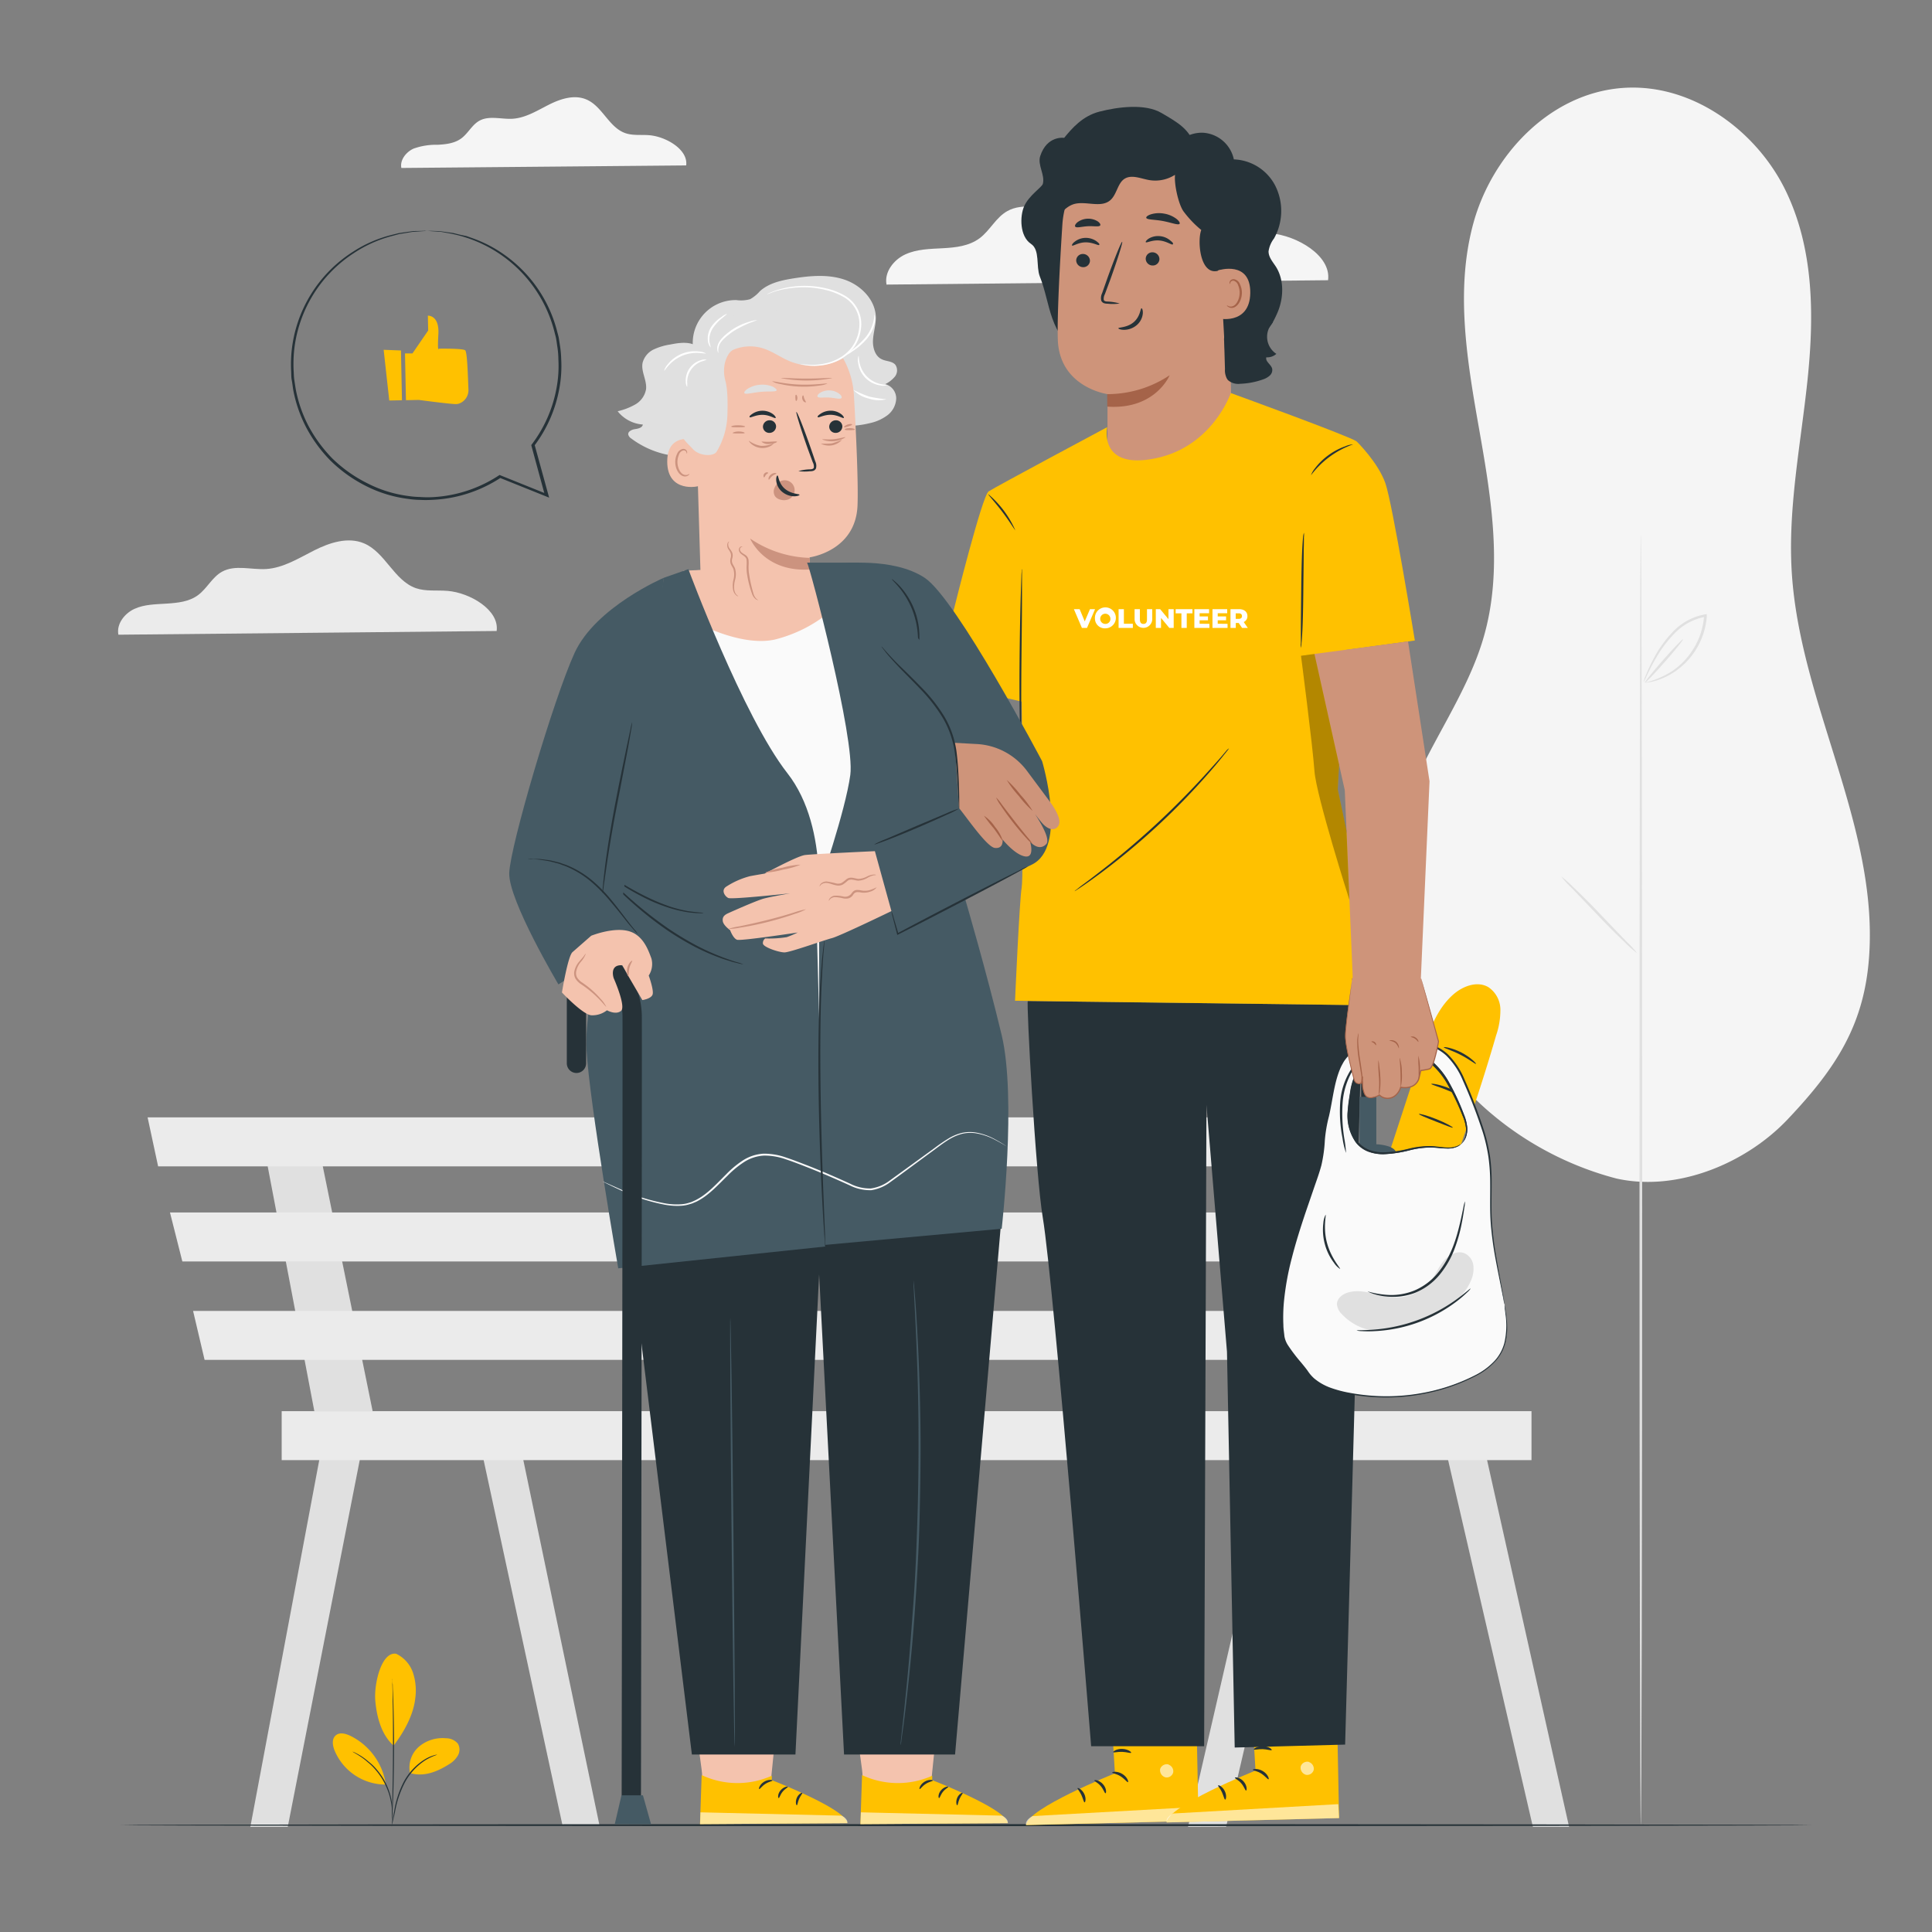 <svg xmlns="http://www.w3.org/2000/svg" viewBox="0 0 500 500"><rect x="0" y="0" width="500" height="500" fill="#808080" stroke="none"/><g id="freepik--background-complete--inject-1070"><path d="M128.53,163.3c.75-5.44-6.93-9.92-12.7-10.38-2.75-.23-5.61.19-8.22-.71-5.65-2-7.9-9.27-13.42-11.6-4.12-1.73-8.86-.19-12.85,1.82s-8,4.54-12.41,4.83c-3.88.25-8.1-1.19-11.49.71-2.53,1.41-3.86,4.33-6.19,6.05s-5.26,2-8.09,2.19-5.77.18-8.35,1.36-4.71,3.91-4.17,6.69Z" style="fill:#ebebeb"></path><path d="M177.58,42.81c.56-4.1-5.22-7.47-9.57-7.82-2.07-.17-4.22.15-6.19-.54-4.25-1.48-5.95-7-10.1-8.72-3.1-1.31-6.67-.15-9.68,1.37s-6,3.41-9.34,3.63c-2.92.19-6.1-.9-8.66.53-1.9,1.07-2.9,3.26-4.66,4.56s-4,1.53-6.09,1.65a17.22,17.22,0,0,0-6.28,1c-1.94.89-3.55,2.95-3.14,5Z" style="fill:#f5f5f5"></path><path d="M343.7,72.52c.88-6.36-8.09-11.58-14.83-12.13-3.21-.25-6.55.24-9.59-.82-6.6-2.3-9.23-10.82-15.66-13.54-4.82-2-10.35-.22-15,2.13s-9.27,5.3-14.48,5.63c-4.53.29-9.46-1.39-13.42.83-3,1.65-4.5,5.05-7.23,7.06s-6.14,2.38-9.44,2.56-6.73.21-9.74,1.59-5.5,4.56-4.88,7.82Z" style="fill:#f5f5f5"></path><path d="M418.33,305c-21-5.48-39.29-19.27-49.48-37.24a71.63,71.63,0,0,1-5.19-59.15c5.4-15.05,15.82-28.29,20.28-43.6,5.07-17.38,2.05-35.82-1.08-53.6s-6.32-36.15-1.56-53.61S401,24,420.25,22.74c17.85-1.15,34.33,11.2,41.78,26.4s7.49,32.61,5.75,49.24-5.13,33.24-4.06,49.92c2.15,33.76,22.4,65.55,20,99.3-1.24,17.57-8.52,28.82-21,42C452,301,434.15,308.53,418.33,305" style="fill:#f5f5f5"></path><path d="M424.64,472.34c-.18,0-.34-74.8-.34-167s.16-167.06.34-167.06S425,213,425,305.29,424.83,472.34,424.64,472.34Z" style="fill:#e0e0e0"></path><path d="M423.68,246.66a23.91,23.91,0,0,1-3.09-2.71c-1.84-1.74-4.33-4.2-7-7s-5.06-5.29-6.8-7.11a24.88,24.88,0,0,1-2.74-3,26.19,26.19,0,0,1,3.08,2.72c1.84,1.74,4.34,4.2,7,7s5.05,5.29,6.8,7.11A26.34,26.34,0,0,1,423.68,246.66Z" style="fill:#e0e0e0"></path><path d="M425.69,176.68a23.29,23.29,0,0,0,6.82-2.84,18.77,18.77,0,0,0,5.48-5.51,18.43,18.43,0,0,0,3-8.73l0-.3.39.33a14.66,14.66,0,0,0-8.22,4.52,31.23,31.23,0,0,0-4.59,6.15c-1.1,1.89-1.87,3.47-2.39,4.57a13.9,13.9,0,0,1-.85,1.7,8.71,8.71,0,0,1,.61-1.79,43.58,43.58,0,0,1,2.21-4.68,29.54,29.54,0,0,1,4.55-6.34,15.15,15.15,0,0,1,8.58-4.76l.43-.06,0,.39,0,.31a19,19,0,0,1-8.86,14.56,17.31,17.31,0,0,1-5.07,2.16,14.19,14.19,0,0,1-1.49.28A2.1,2.1,0,0,1,425.69,176.68Z" style="fill:#e0e0e0"></path><path d="M425.69,176.68c-.14-.12,1.95-2.72,4.68-5.82s5.06-5.53,5.2-5.42-1.95,2.71-4.68,5.82S425.83,176.79,425.69,176.68Z" style="fill:#e0e0e0"></path><polygon points="330.78 371.55 307.46 472.79 317.32 472.76 340.69 372.51 330.78 371.55" style="fill:#e0e0e0"></polygon><polygon points="373.31 371.55 396.71 472.79 406.08 472.79 383.44 371.55 373.31 371.55" style="fill:#e0e0e0"></polygon><polygon points="315.04 295.51 328.32 365.21 343.4 365.21 329.22 295.51 315.04 295.51" style="fill:#e0e0e0"></polygon><polygon points="83.81 371.55 64.79 472.79 74.47 472.79 94.34 371.55 83.81 371.55" style="fill:#e0e0e0"></polygon><polygon points="123.8 371.55 145.54 472.24 155.11 472.24 134.12 371.55 123.8 371.55" style="fill:#e0e0e0"></polygon><polygon points="68.07 295.51 81.35 365.21 96.44 365.21 82.25 295.51 68.07 295.51" style="fill:#e0e0e0"></polygon><polygon points="38.2 289.18 40.92 301.85 343.85 301.85 340.32 289.18 38.2 289.18" style="fill:#ebebeb"></polygon><polygon points="43.99 313.79 47.19 326.46 348.08 326.46 345.34 313.79 43.99 313.79" style="fill:#ebebeb"></polygon><polygon points="49.97 339.27 52.95 351.94 352.9 351.94 350.07 339.27 49.97 339.27" style="fill:#ebebeb"></polygon><rect x="72.9" y="365.21" width="323.45" height="12.67" style="fill:#ebebeb"></rect></g><g id="freepik--Floor--inject-1070"><path d="M468.78,472.34c0,.15-98,.26-218.77.26s-218.79-.11-218.79-.26,97.94-.26,218.79-.26S468.78,472.2,468.78,472.34Z" style="fill:#263238"></path></g><g id="freepik--speech-bubble--inject-1070"><path d="M110.26,59.74a3.39,3.39,0,0,0-.6,0l-1.76.05c-.39,0-.83,0-1.3.06l-1.56.22-1.81.26-2,.5a32.83,32.83,0,0,0-9.83,4.29A34.64,34.64,0,0,0,75.44,91.18a35.66,35.66,0,0,0-.1,4.75c.06.8,0,1.62.16,2.43s.24,1.63.37,2.45a34.83,34.83,0,0,0,3.3,9.67,36.82,36.82,0,0,0,6.32,8.69,36.32,36.32,0,0,0,9.1,6.54,33.09,33.09,0,0,0,11.09,3.41,22.44,22.44,0,0,0,3,.25,27.08,27.08,0,0,0,3,0,35.81,35.81,0,0,0,6-.75,35.2,35.2,0,0,0,11.93-5l-.36,0,12.15,4.88.72.29-.21-.75c-1.22-4.46-2.42-8.79-3.57-13l-.06.32a34.82,34.82,0,0,0,6.48-14.84,31.67,31.67,0,0,0,.48-7.6,25.65,25.65,0,0,0-.35-3.65l-.27-1.78c-.11-.59-.29-1.15-.43-1.72a34.78,34.78,0,0,0-13.55-19.76,33.34,33.34,0,0,0-8.07-4.26l-1.82-.65L119,60.73l-1.58-.39c-.51-.1-1-.15-1.45-.22-.92-.11-1.73-.27-2.44-.31l-1.78-.06-1.09,0a2,2,0,0,0-.37,0,1.49,1.49,0,0,0,.37,0l1.08.09,1.78.12c.7,0,1.5.23,2.41.36A34.56,34.56,0,0,1,143.52,86c.13.56.31,1.12.41,1.69s.18,1.16.26,1.75a22.37,22.37,0,0,1,.32,3.58,31,31,0,0,1-.49,7.46A34.22,34.22,0,0,1,137.63,115l-.11.14,0,.18q1.71,6.3,3.54,13l.52-.45L129.48,123l-.19-.08-.17.11a34.44,34.44,0,0,1-17.52,5.65,25.83,25.83,0,0,1-2.92-.06,21.54,21.54,0,0,1-2.9-.24A32.24,32.24,0,0,1,94.93,125,35.78,35.78,0,0,1,86,118.64a36.84,36.84,0,0,1-6.21-8.49,34.45,34.45,0,0,1-3.26-9.47c-.13-.8-.25-1.6-.37-2.4s-.11-1.59-.17-2.38a36.09,36.09,0,0,1,.08-4.66A34.33,34.33,0,0,1,91.61,65.48a33,33,0,0,1,9.67-4.36l2-.54,1.8-.29,1.54-.26c.47-.05.9-.06,1.29-.09l1.75-.13A2.53,2.53,0,0,0,110.26,59.74Z" style="fill:#263238"></path><path d="M104.81,91.47l1.93,0,4.07-5.93-.08-3.84s3-.24,2.72,4.79.11,3.75.11,3.75,6.31-.11,6.84.43.69,6.65.83,10.05a3.68,3.68,0,0,1-2.53,3.76,2.73,2.73,0,0,1-.68.1c-1.57,0-9.64-1.08-9.64-1.08l-3.32.07Z" style="fill:#FFC100"></path><polygon points="99.29 90.53 100.74 103.65 104.03 103.59 103.77 90.7 99.29 90.53" style="fill:#FFC100"></polygon></g><g id="freepik--Plant--inject-1070"><path d="M102.54,428a8.45,8.45,0,0,1,4.35,4.93,14.74,14.74,0,0,1,.57,6.67c-.49,4.33-2.95,8.7-5.59,12.16-3.65-3.19-4.49-8.74-4.74-11.58-.39-4.49,1.63-12.85,5.41-12.18" style="fill:#FFC100"></path><path d="M106.1,458.85a7.17,7.17,0,0,1,2.31-6.8,9.45,9.45,0,0,1,7-2.19,4,4,0,0,1,3.08,1.38,3.07,3.07,0,0,1,0,3.1,6.24,6.24,0,0,1-2.3,2.26c-3.16,2-6.58,3.32-10.15,2.25" style="fill:#FFC100"></path><path d="M101.43,472.12a5.69,5.69,0,0,1,.13-.89c.11-.62.26-1.43.44-2.4a25,25,0,0,1,2.48-7.68,15.41,15.41,0,0,1,5.51-5.86,10.29,10.29,0,0,1,2.25-1,5.3,5.3,0,0,1,.64-.16.61.61,0,0,1,.24,0,16.23,16.23,0,0,0-3,1.39,15.74,15.74,0,0,0-5.35,5.81,26.58,26.58,0,0,0-2.54,7.58c-.22,1-.4,1.82-.54,2.38A4.66,4.66,0,0,1,101.43,472.12Z" style="fill:#263238"></path><path d="M101.56,434.45a1.27,1.27,0,0,1,0,.39c0,.29,0,.66.07,1.12,0,1,.1,2.37.16,4.1.11,3.47.2,8.27.18,13.56s-.15,10.09-.3,13.56c-.07,1.73-.14,3.14-.2,4.1,0,.46,0,.83-.07,1.12a1.83,1.83,0,0,1,0,.39,1.73,1.73,0,0,1,0-.39c0-.29,0-.66,0-1.12,0-1,.06-2.4.1-4.11.08-3.47.18-8.26.2-13.55s0-10.08-.08-13.55c0-1.71-.05-3.1-.07-4.11v-1.12A2.39,2.39,0,0,1,101.56,434.45Z" style="fill:#263238"></path><path d="M99.8,461.49a16.74,16.74,0,0,0-9.15-12.27c-1.21-.58-2.8-1-3.81-.06s-.77,2.54-.28,3.8a14.3,14.3,0,0,0,13.15,8.88" style="fill:#FFC100"></path><path d="M91.24,453.33a4.28,4.28,0,0,1,.78.33c.24.12.54.27.87.47a11.59,11.59,0,0,1,1.11.7,13.75,13.75,0,0,1,1.28,1A16.55,16.55,0,0,1,96.63,457a18.61,18.61,0,0,1,2.58,3.31,17.88,17.88,0,0,1,1.69,3.83,14.76,14.76,0,0,1,.43,1.78,14.21,14.21,0,0,1,.22,1.58,12.6,12.6,0,0,1,.06,1.31,7.44,7.44,0,0,1,0,1,4.88,4.88,0,0,1-.09.84c-.07,0,.05-1.2-.16-3.12a14.74,14.74,0,0,0-.26-1.55,16.44,16.44,0,0,0-.44-1.74,19.59,19.59,0,0,0-1.69-3.76,18.81,18.81,0,0,0-2.52-3.27A14.77,14.77,0,0,0,95.11,456a15.45,15.45,0,0,0-1.23-1C92.31,453.89,91.21,453.39,91.24,453.33Z" style="fill:#263238"></path></g><g id="freepik--Characters--inject-1070"><path d="M309.46,435.36l.71,35.87-44.63,1.11c.16-4.27,23-13.4,23-13.4l-1.4-23Z" style="fill:#FFC100"></path><g style="opacity:0.6"><path d="M302.32,456.66a1.82,1.82,0,0,1,1.31,2,1.74,1.74,0,0,1-2,1.32,1.92,1.92,0,0,1-1.38-2.18,1.82,1.82,0,0,1,2.25-1.14" style="fill:#fff"></path></g><g style="opacity:0.6"><path d="M310.17,471.23l-.21-3.61L267.25,470s-2,.92-1.71,2.31Z" style="fill:#fff"></path></g><path d="M287.84,458.73c0,.22,1.11.29,2.2,1s1.68,1.58,1.88,1.49-.16-1.34-1.49-2.14S287.79,458.53,287.84,458.73Z" style="fill:#263238"></path><path d="M283.21,460.78c0,.21.91.56,1.67,1.46s1,1.88,1.22,1.86.33-1.25-.65-2.35S283.21,460.57,283.21,460.78Z" style="fill:#263238"></path><path d="M280.69,466.45c.2,0,.48-1.05-.11-2.23s-1.62-1.63-1.71-1.45.56.81,1,1.78S280.48,466.43,280.69,466.45Z" style="fill:#263238"></path><path d="M288.11,453.46c.09.2,1.08-.13,2.32-.08s2.2.42,2.31.23-.83-.94-2.29-1S288,453.29,288.11,453.46Z" style="fill:#263238"></path><path d="M289,448.14a4.2,4.2,0,0,0,2.23-.07,10,10,0,0,0,3.59-1.49,2.53,2.53,0,0,0,.66-.54.94.94,0,0,0,.07-1.16,1.2,1.2,0,0,0-1-.48,2.81,2.81,0,0,0-.83.14,7.74,7.74,0,0,0-1.38.51,8,8,0,0,0-2,1.41c-1,1-1.34,1.8-1.27,1.84s.59-.62,1.63-1.44a8.53,8.53,0,0,1,2-1.17,8.24,8.24,0,0,1,1.27-.43c.47-.14.88-.15,1,.06s0,.11,0,.25a2.39,2.39,0,0,1-.49.4,13.24,13.24,0,0,1-1.16.7,11.85,11.85,0,0,1-2.14.88A14.7,14.7,0,0,0,289,448.14Z" style="fill:#263238"></path><path d="M289.33,448.44a3.5,3.5,0,0,0,.53-2.17,7,7,0,0,0-1-3.78,1.83,1.83,0,0,0-1.45-1.09,1.05,1.05,0,0,0-.92.64,3.26,3.26,0,0,0-.21.83,5,5,0,0,0,0,1.5,5.1,5.1,0,0,0,1,2.29c.9,1.13,1.82,1.37,1.83,1.3s-.7-.52-1.39-1.61a5.28,5.28,0,0,1-.76-2.08,4.72,4.72,0,0,1,0-1.3c.06-.47.23-.86.4-.81s.61.33.8.71a7,7,0,0,1,.59,1.2,8,8,0,0,1,.49,2.21C289.42,447.59,289.21,448.41,289.33,448.44Z" style="fill:#263238"></path><path d="M345.84,434.65l.71,35.87-44.62,1.12c.15-4.27,23-13.41,23-13.41l-1.4-23Z" style="fill:#FFC100"></path><g style="opacity:0.6"><path d="M338.7,456A1.85,1.85,0,0,1,340,458a1.75,1.75,0,0,1-2,1.32,1.91,1.91,0,0,1-1.38-2.17,1.8,1.8,0,0,1,2.25-1.14" style="fill:#fff"></path></g><g style="opacity:0.6"><path d="M346.55,470.52l-.21-3.61-42.71,2.42s-2,.91-1.7,2.31Z" style="fill:#fff"></path></g><path d="M324.22,458c0,.22,1.11.29,2.2,1s1.68,1.57,1.88,1.48-.16-1.34-1.49-2.13S324.17,457.82,324.22,458Z" style="fill:#263238"></path><path d="M319.59,460.08c0,.21.91.56,1.67,1.46s1,1.87,1.22,1.86.33-1.25-.64-2.36S319.59,459.87,319.59,460.08Z" style="fill:#263238"></path><path d="M317.07,465.74c.2.05.48-1.05-.11-2.23s-1.62-1.63-1.71-1.45.56.81,1,1.79S316.86,465.73,317.07,465.74Z" style="fill:#263238"></path><path d="M324.49,452.75c.09.2,1.08-.12,2.32-.07s2.2.42,2.31.23-.83-1-2.29-1S324.37,452.59,324.49,452.75Z" style="fill:#263238"></path><path d="M325.42,447.43a4.12,4.12,0,0,0,2.23-.06,10.2,10.2,0,0,0,2.32-.78,11.56,11.56,0,0,0,1.27-.71,2.82,2.82,0,0,0,.66-.55.94.94,0,0,0,.07-1.16,1.21,1.21,0,0,0-1-.47,3.21,3.21,0,0,0-.83.13,7.75,7.75,0,0,0-1.38.52,8,8,0,0,0-2,1.4c-1,1-1.34,1.81-1.27,1.85s.59-.63,1.63-1.45a8.9,8.9,0,0,1,2-1.17,9.46,9.46,0,0,1,1.27-.43c.47-.13.88-.15,1,.06s0,.11,0,.25a2.39,2.39,0,0,1-.49.4,11.18,11.18,0,0,1-1.16.7,12.74,12.74,0,0,1-2.14.89A15.7,15.7,0,0,0,325.42,447.43Z" style="fill:#263238"></path><path d="M325.71,447.74a3.53,3.53,0,0,0,.53-2.17,7.13,7.13,0,0,0-1-3.79,1.85,1.85,0,0,0-1.45-1.09,1,1,0,0,0-.92.65,3.1,3.1,0,0,0-.21.82,5.4,5.4,0,0,0,0,1.51,5.11,5.11,0,0,0,1,2.28c.9,1.14,1.82,1.37,1.84,1.3s-.7-.51-1.4-1.61a5.22,5.22,0,0,1-.76-2.08,4.65,4.65,0,0,1,0-1.29c.06-.48.23-.87.41-.82s.6.34.8.71a8.23,8.23,0,0,1,.58,1.2,8.14,8.14,0,0,1,.49,2.22C325.8,446.89,325.59,447.71,325.71,447.74Z" style="fill:#263238"></path><path d="M266,259.07c-.43,0,2,45,3.88,56.09,2.89,17.44,12.51,136.76,12.51,136.76h29.24l.6-166,5.31,63.9,2,102.44,28.58-.76,3-108.67c-.9-8.11,1.53-82.7,1.53-82.7Z" style="fill:#263238"></path><path d="M279.23,91.14c-3.45-1.6-5.61-5.13-6.88-8.71S270.5,75,269.09,71.51c-1-2.63.1-6.82-2.26-8.39-2.95-1.95-2.92-7.15-1.78-9.74,1.24-2.82,4.61-4.92,4.84-5.81.6-2.35-1.44-4.89-.68-7.19,1.78-5.41,6.19-4.7,6.19-4.7,2-2.43,4.72-5.65,9.13-6.79,4.77-1.23,11.82-2.15,16.07.35s7.38,4.18,8.75,8.92" style="fill:#263238"></path><path d="M318.55,102.8l-10,17.18-13.82,13.8-8.11-11.14,0-11.23,0-9.41s-12.49-1.72-12.86-14.18c-.18-6,.46-18.44,1.18-29.67a23.23,23.23,0,0,1,22.78-21.76l1.2,0c13,.54,19.78,11.86,18.88,24.82l.82,41.61" style="fill:#ce947a"></path><path d="M278.52,67.37a1.8,1.8,0,0,0,1.75,1.77,1.71,1.71,0,0,0,1.81-1.64,1.8,1.8,0,0,0-1.75-1.77A1.71,1.71,0,0,0,278.52,67.37Z" style="fill:#263238"></path><path d="M277.45,63.54c.23.23,1.56-.79,3.47-.82s3.34.91,3.54.67-.13-.52-.75-1a4.86,4.86,0,0,0-2.84-.83,4.69,4.69,0,0,0-2.75,1C277.54,63,277.34,63.44,277.45,63.54Z" style="fill:#263238"></path><path d="M296.51,66.94a1.78,1.78,0,0,0,1.74,1.77,1.71,1.71,0,0,0,1.81-1.64,1.79,1.79,0,0,0-1.75-1.77A1.7,1.7,0,0,0,296.51,66.94Z" style="fill:#263238"></path><path d="M296.53,62.68c.2.25,1.63-.62,3.54-.44s3.21,1.26,3.44,1-.07-.54-.64-1a4.83,4.83,0,0,0-2.73-1.13,4.7,4.7,0,0,0-2.85.64C296.67,62.16,296.43,62.56,296.53,62.68Z" style="fill:#263238"></path><path d="M289.77,78.55a12.8,12.8,0,0,0-3.12-.51c-.49,0-.95-.13-1-.46a2.58,2.58,0,0,1,.3-1.46c.44-1.19.9-2.44,1.39-3.74,1.91-5.34,3.29-9.72,3.08-9.8s-1.95,4.19-3.87,9.53l-1.32,3.76A2.9,2.9,0,0,0,285,77.8a1.24,1.24,0,0,0,.82.7,3.28,3.28,0,0,0,.83.1A12.42,12.42,0,0,0,289.77,78.55Z" style="fill:#263238"></path><path d="M295.43,79.78c-.31,0-.28,2.07-2,3.57s-4,1.32-4,1.61c0,.13.5.39,1.43.4a5.16,5.16,0,0,0,3.33-1.22,4.52,4.52,0,0,0,1.57-3C295.82,80.28,295.57,79.76,295.43,79.78Z" style="fill:#263238"></path><path d="M296.65,56.37c.16.53,2.08.41,4.31.83s4,1.16,4.32.71c.15-.21-.13-.72-.83-1.28a7.32,7.32,0,0,0-3.15-1.34,7.2,7.2,0,0,0-3.42.17C297,55.74,296.59,56.12,296.65,56.37Z" style="fill:#263238"></path><path d="M278.26,58.64c.34.43,1.66,0,3.24-.09s2.94.24,3.24-.22c.13-.22-.09-.66-.68-1.06a4.69,4.69,0,0,0-5.22.25C278.28,58,278.11,58.43,278.26,58.64Z" style="fill:#263238"></path><path d="M308.42,37.27a9.43,9.43,0,0,1-11.13,9.31c-2.11-.38-4.42-1.45-6.24-.32s-2,4.07-3.7,5.55c-2.43,2.11-6.3.13-9.39,1-2.38.71-3.87,3-5.45,4.9s-4,3.74-6.34,3a28.24,28.24,0,0,1,.94-6.36,9.45,9.45,0,0,1,3.62-5.19,33.93,33.93,0,0,0,3-1.77c2-1.6,2.44-4.38,3.66-6.61a10.35,10.35,0,0,1,7.88-5.22c2.72-.28,5.51.53,8.16-.13,1.95-.5,3.66-1.77,5.64-2.14,3.86-.74,7.44,2,10.24,4.79" style="fill:#263238"></path><path d="M296.08,42.76c1.73-.5,5.27-1.62,6.19-3.12,2-3.26,5.57-5.48,9.2-5.28a8.71,8.71,0,0,1,7.85,6.89,12.56,12.56,0,0,1,10.78,6.94,14.55,14.55,0,0,1-.39,13.53,7.13,7.13,0,0,0-1.41,3.33c0,1.54,1.12,2.75,1.92,4,2.18,3.46,2,8.22.33,12s-2.88,5.09-5.28,5.85c-4.71,1.47,0,10.94-7.86,10.94l-1.58-28a2.48,2.48,0,0,1-.73.27c-4.64,1.05-5.25-8-4.21-10.59a27,27,0,0,1-4.65-4.89c-1.28-1.89-2.41-7-2.14-9.37C302.43,45.32,295.32,43,296.08,42.76Z" style="fill:#263238"></path><path d="M315.18,70c.21-.1,8.52-2.68,8.39,5.84s-8.66,6.64-8.67,6.4S315.18,70,315.18,70Z" style="fill:#ce947a"></path><path d="M317.55,79s.15.11.4.23a1.46,1.46,0,0,0,1.11,0c.91-.32,1.69-1.74,1.75-3.27a5,5,0,0,0-.38-2.13,1.75,1.75,0,0,0-1.1-1.16.77.77,0,0,0-.89.39c-.11.24-.06.41-.11.42s-.18-.14-.11-.49a1,1,0,0,1,.35-.53,1.12,1.12,0,0,1,.82-.21,2.08,2.08,0,0,1,1.53,1.35,5,5,0,0,1,.48,2.38c-.08,1.72-1,3.31-2.22,3.65a1.59,1.59,0,0,1-1.35-.24C317.57,79.24,317.52,79.05,317.55,79Z" style="fill:#a56349"></path><path d="M329.32,83.58a5.28,5.28,0,0,0,1,8,3.5,3.5,0,0,1-2.59.89c-.33,1.07,1.18,1.81,1.49,2.89a1.91,1.91,0,0,1-.6,1.83,4.8,4.8,0,0,1-1.75,1,19.46,19.46,0,0,1-5.89,1.13,4,4,0,0,1-3.24-1,4.39,4.39,0,0,1-.72-2.77l-.21-7.27a3.4,3.4,0,0,1,.38-2.07,3.44,3.44,0,0,1,2.11-1.12l10.33-2.64" style="fill:#263238"></path><path d="M355.52,249.71c-1.33-7.8-9.32-45.46-9.32-45.46l4.94-90c-2.28-1.53-32.61-12.53-32.61-12.53s-4.67,13.86-19.51,16.9-12.48-8.07-12.48-8.07-29,15.49-30.69,16.63-8.91,30.24-8.91,30.24l-5.46,18.83,22.93,5.33s.57,44.89,0,48.12-1.72,29.3-1.72,29.3l90,1.14S356.85,257.51,355.52,249.71Z" style="fill:#FFC100"></path><path d="M351.14,114.28s5.55,5.44,7.41,10.82,7.61,40.66,7.61,40.66-31.56,4.46-31.56,3.9,2.78-20.24,3.71-26.36S351.14,114.28,351.14,114.28Z" style="fill:#FFC100"></path><path d="M283.4,157.65l-2.09,4.86H280l-2.08-4.86h1.49l1.32,3.17,1.35-3.17Z" style="fill:#fff"></path><path d="M283.37,160.08a2.71,2.71,0,1,1,2.7,2.53A2.54,2.54,0,0,1,283.37,160.08Zm4,0a1.32,1.32,0,1,0-1.31,1.39A1.3,1.3,0,0,0,287.38,160.08Z" style="fill:#fff"></path><path d="M289.49,157.65h1.37v3.77h2.32v1.09h-3.69Z" style="fill:#fff"></path><path d="M293.63,160.35v-2.7H295v2.65c0,.84.35,1.17.93,1.17s.91-.33.91-1.17v-2.65h1.36v2.7a2.29,2.29,0,0,1-4.57,0Z" style="fill:#fff"></path><path d="M303.75,157.65v4.86h-1.13l-2.15-2.59v2.59h-1.35v-4.86h1.13l2.15,2.59v-2.59Z" style="fill:#fff"></path><path d="M305.75,158.74h-1.49v-1.09h4.35v1.09h-1.48v3.77h-1.38Z" style="fill:#fff"></path><path d="M313,161.45v1.06h-3.9v-4.86h3.81v1.06h-2.45v.82h2.16v1h-2.16v.89Z" style="fill:#fff"></path><path d="M317.69,161.45v1.06h-3.9v-4.86h3.81v1.06h-2.45v.82h2.16v1h-2.16v.89Z" style="fill:#fff"></path><path d="M320.57,161.22h-.75v1.29h-1.37v-4.86h2.22c1.33,0,2.16.69,2.16,1.8a1.62,1.62,0,0,1-.95,1.53l1.05,1.53h-1.48Zm0-2.49h-.77v1.43h.77c.57,0,.85-.27.85-.71S321.16,158.73,320.59,158.73Z" style="fill:#fff"></path><path d="M264.49,196.56a1.53,1.53,0,0,1-.08-.49c0-.39-.08-.87-.14-1.44-.09-1.24-.19-3-.26-5.28-.15-4.47-.2-10.63-.15-17.45s.17-13,.3-17.44c.07-2.17.14-4,.18-5.28,0-.58.06-1.05.08-1.44a1.82,1.82,0,0,1,.07-.5,1.77,1.77,0,0,1,0,.5c0,.39,0,.87,0,1.44,0,1.33,0,3.12,0,5.29,0,4.53-.09,10.66-.15,17.44s-.05,13,0,17.43c0,2.23.06,4,.1,5.28,0,.58,0,1,0,1.44A1.91,1.91,0,0,1,264.49,196.56Z" style="fill:#263238"></path><path d="M337.45,137.87a4.46,4.46,0,0,1,0,1.17c0,.87,0,1.93-.05,3.19,0,2.82-.06,6.48-.1,10.54s-.11,7.84-.25,10.54c-.07,1.35-.14,2.44-.22,3.19a6,6,0,0,1-.17,1.16,4.46,4.46,0,0,1,0-1.17c0-.87,0-1.93,0-3.19,0-2.82.06-6.48.1-10.54s.12-7.84.25-10.54c.07-1.35.15-2.44.22-3.19A6,6,0,0,1,337.45,137.87Z" style="fill:#263238"></path><path d="M350.19,115a23.26,23.26,0,0,0-10.91,8,5.87,5.87,0,0,1,1-1.75,16.51,16.51,0,0,1,3.52-3.45,16.88,16.88,0,0,1,4.36-2.3A5.81,5.81,0,0,1,350.19,115Z" style="fill:#263238"></path><path d="M262.82,137.26c-.13.08-1.45-2.2-3.4-4.77s-3.76-4.49-3.65-4.6a25.95,25.95,0,0,1,7,9.37Z" style="fill:#263238"></path><path d="M318.05,193.69a2.78,2.78,0,0,1-.32.46c-.26.33-.58.75-1,1.25-.85,1.09-2.13,2.63-3.75,4.49a180.43,180.43,0,0,1-13.45,13.86,182.82,182.82,0,0,1-14.85,12.34c-2,1.47-3.62,2.63-4.77,3.39l-1.33.88a2.25,2.25,0,0,1-.48.28,2.68,2.68,0,0,1,.42-.36l1.27-1c1.12-.82,2.71-2,4.67-3.53,3.9-3,9.19-7.31,14.72-12.42s10.22-10.05,13.53-13.72c1.65-1.83,3-3.33,3.87-4.38l1-1.19C317.9,193.81,318,193.68,318.05,193.69Z" style="fill:#263238"></path><path d="M356.07,309,368,272.47c1.78-5.46,3.73-11.18,8-15,2.49-2.24,6.28-3.7,9.18-2a7.07,7.07,0,0,1,3.12,5.78,20.11,20.11,0,0,1-1.11,6.72c-4.8,16.63-10.64,32.93-16.71,49.14l.62-1.12" style="fill:#FFC100"></path><path d="M372,300.64c0,.16-1.89-.25-4-1.16s-3.72-1.93-3.63-2.08,1.77.62,3.87,1.5S372.07,300.47,372,300.64Z" style="fill:#263238"></path><path d="M376,291.82c-.07.16-2-.63-4.45-1.59s-4.38-1.75-4.33-1.92,2.12.36,4.56,1.34S376,291.66,376,291.82Z" style="fill:#263238"></path><path d="M379.66,284.53c-.1.15-2-1.07-4.55-2.16s-4.72-1.65-4.68-1.84,2.33.13,4.93,1.26S379.76,284.4,379.66,284.53Z" style="fill:#263238"></path><path d="M382,275.34c-.12.14-1.76-1.21-4.06-2.38s-4.33-1.74-4.29-1.92,2.2.13,4.58,1.36S382.11,275.23,382,275.34Z" style="fill:#263238"></path><rect x="352.27" y="277.76" width="3.56" height="7.05" style="fill:#263238"></rect><path d="M351.85,298.57V283.86h4.34v12.27s4.57.13,5.14,2.14c1.25,4.42.7,14.36.7,14.36Z" style="fill:#455a64"></path><path d="M389.4,337.66c-1.23-7.39-3.12-14.7-3.48-22.18-.24-5.13.25-10.3-.39-15.4-.77-6.14-3.14-11.95-5.49-17.67-1.52-3.71-3.18-7.6-6.35-10.07a11.57,11.57,0,0,0-6.64-2.31v0c-4.36-1.79-16.32-2.3-20.1,5.72-2,4.26-2.24,9.11-3.39,13.69-1.54,6.16-.43,8.19-2.45,14.21-4.29,12.87-10.8,28.84-8.9,42.28.37,2.61,4.72,6.91,6.2,9.09,2.13,3.15,6,4.56,9.76,5.36A51.59,51.59,0,0,0,379.75,357c3.54-1.59,7.07-3.75,8.86-7.19C390.51,346.15,390.08,341.74,389.4,337.66Zm-11.34-41.5c-2,1.68-4.92.86-7.51.73-3.11-.16-6.15.85-9.22,1.38s-6.5.51-9-1.39a9.2,9.2,0,0,1-3.2-6.15,24.39,24.39,0,0,1,.39-7.07,19.49,19.49,0,0,1,1.38-5.28,7.29,7.29,0,0,1,3.74-3.83c2-1,9.22-1.66,12-2.08a17.86,17.86,0,0,1,6.28,5.25,42.5,42.5,0,0,1,5.35,10,13.8,13.8,0,0,1,1.25,4.32A4.91,4.91,0,0,1,378.06,296.16Z" style="fill:#fafafa"></path><path d="M389.4,337.66c-1.23-7.39-3.12-14.7-3.48-22.18-.24-5.13.25-10.3-.39-15.4-.77-6.14-3.14-11.95-5.49-17.67-1.52-3.71-3.18-7.6-6.35-10.07a11.57,11.57,0,0,0-6.64-2.31v0c-4.36-1.79-16.32-2.3-20.1,5.72-2,4.26-2.24,9.11-3.39,13.69-1.54,6.16-.43,8.19-2.45,14.21-4.29,12.87-10.8,28.84-8.9,42.28.37,2.61,4.72,6.91,6.2,9.09,2.13,3.15,6,4.56,9.76,5.36A51.59,51.59,0,0,0,379.75,357c3.54-1.59,7.07-3.75,8.86-7.19C390.51,346.15,390.08,341.74,389.4,337.66Zm-11.34-41.5c-2,1.68-4.92.86-7.51.73-3.11-.16-6.15.85-9.22,1.38s-6.5.51-9-1.39a9.2,9.2,0,0,1-3.2-6.15,24.39,24.39,0,0,1,.39-7.07,19.49,19.49,0,0,1,1.38-5.28,7.29,7.29,0,0,1,3.74-3.83c2-1,9.22-1.66,12-2.08a17.86,17.86,0,0,1,6.28,5.25,42.5,42.5,0,0,1,5.35,10,13.8,13.8,0,0,1,1.25,4.32A4.91,4.91,0,0,1,378.06,296.16Z" style="fill:none"></path><path d="M378.06,296.16a4.7,4.7,0,0,0,1.09-1.75,5.83,5.83,0,0,0,.27-2.44,11.75,11.75,0,0,0-.88-3.22,63.83,63.83,0,0,0-3.89-8.15,19.72,19.72,0,0,0-8.09-7.91l.14,0-5.85.77c-1,.14-2,.3-3.06.49a14.12,14.12,0,0,0-3,.82h0a7,7,0,0,0-3.55,3.58,17,17,0,0,0-1.27,4.47c-.25,1.53-.5,3-.6,4.52a15.6,15.6,0,0,0,.24,4.34,9.52,9.52,0,0,0,1.69,3.74,7.14,7.14,0,0,0,3.12,2.29,10.67,10.67,0,0,0,3.67.61,31.32,31.32,0,0,0,6.71-1,22.54,22.54,0,0,1,5.64-.63c1.67.1,3.08.36,4.24.36a5.84,5.84,0,0,0,2.6-.47c.55-.27.79-.49.81-.47a3,3,0,0,1-.76.57,5.8,5.8,0,0,1-2.65.57c-1.18,0-2.61-.2-4.25-.27a22.76,22.76,0,0,0-5.55.7,31.19,31.19,0,0,1-6.8,1,10.73,10.73,0,0,1-3.82-.62,7.44,7.44,0,0,1-3.33-2.41,12,12,0,0,1-2.07-8.41c.1-1.52.35-3,.6-4.58a17.81,17.81,0,0,1,1.31-4.6,7.48,7.48,0,0,1,3.84-3.85h0a14.48,14.48,0,0,1,3.15-.85c1-.19,2.06-.35,3.08-.49l5.84-.75h.08l.07,0a19.89,19.89,0,0,1,8.22,8.14,59.18,59.18,0,0,1,3.82,8.25,11.75,11.75,0,0,1,.84,3.31,5.83,5.83,0,0,1-.35,2.51,4.21,4.21,0,0,1-.83,1.35A2.06,2.06,0,0,1,378.06,296.16Z" style="fill:#263238"></path><path d="M389.4,337.66s.2.85.41,2.5a25.93,25.93,0,0,1,.24,3.07,16.16,16.16,0,0,1-.43,4.18,11.08,11.08,0,0,1-2.41,4.67,17.64,17.64,0,0,1-4.93,3.85,49.37,49.37,0,0,1-14.4,4.91,51.59,51.59,0,0,1-18.43,0,29.45,29.45,0,0,1-4.93-1.25,14.36,14.36,0,0,1-4.61-2.56,10.56,10.56,0,0,1-1.8-2c-.51-.72-1.09-1.41-1.67-2.11a44.11,44.11,0,0,1-3.38-4.4,6.93,6.93,0,0,1-1.1-2.67c-.09-.95-.23-1.9-.26-2.86a43.61,43.61,0,0,1,.1-5.82,72,72,0,0,1,2.08-11.79c1-3.94,2.25-7.89,3.59-11.86.68-2,1.37-4,2.06-6s1.43-4,2-6.08a36,36,0,0,0,.88-6.38,37.83,37.83,0,0,1,1.09-6.34c.95-4.1,1.28-8.34,2.88-12.21a10.63,10.63,0,0,1,.68-1.4,8.17,8.17,0,0,1,.85-1.31,10.52,10.52,0,0,1,2.2-2.17,14.82,14.82,0,0,1,5.53-2.41,22,22,0,0,1,5.87-.48,18.69,18.69,0,0,1,5.66,1.09l.15,0V270l-.23-.24a11.58,11.58,0,0,1,7.58,3.06,20,20,0,0,1,4.36,6.56A131.06,131.06,0,0,1,384.2,293a44.12,44.12,0,0,1,1.45,6.53,48,48,0,0,1,.39,6.23c0,4-.14,7.68.11,11a87,87,0,0,0,1.13,8.84c.44,2.56.86,4.75,1.19,6.53s.57,3.14.73,4.07c.07.45.12.8.16,1.05s0,.36,0,.36,0-.12-.08-.35-.12-.6-.2-1.05c-.19-.94-.45-2.3-.8-4.06s-.8-3.95-1.27-6.51a88.7,88.7,0,0,1-1.19-8.86c-.27-3.34-.12-7-.16-11a49.17,49.17,0,0,0-.43-6.18,43.67,43.67,0,0,0-1.45-6.47,134.49,134.49,0,0,0-5.22-13.56,19.5,19.5,0,0,0-4.28-6.4,11.11,11.11,0,0,0-7.27-2.92h-.23V270l.15.22a18.25,18.25,0,0,0-5.5-1,21.81,21.81,0,0,0-5.74.47,14.19,14.19,0,0,0-5.34,2.34,10,10,0,0,0-2.1,2.06,7.8,7.8,0,0,0-.8,1.25,10.68,10.68,0,0,0-.66,1.36c-1.55,3.76-1.89,8-2.84,12.12a36.7,36.7,0,0,0-1.08,6.27,36.76,36.76,0,0,1-.89,6.46c-.56,2.11-1.31,4.11-2,6.13s-1.37,4-2.06,6c-1.34,4-2.58,7.9-3.58,11.83a71.39,71.39,0,0,0-2.09,11.7,44.32,44.32,0,0,0-.11,5.75c0,.95.18,1.89.26,2.82a6.19,6.19,0,0,0,1,2.48,43.25,43.25,0,0,0,3.33,4.36c.58.71,1.16,1.4,1.69,2.14a9.8,9.8,0,0,0,1.72,2,14,14,0,0,0,4.46,2.48,30.45,30.45,0,0,0,4.86,1.25,51.29,51.29,0,0,0,18.28.08,49.31,49.31,0,0,0,14.33-4.81,17.7,17.7,0,0,0,4.89-3.75,11,11,0,0,0,2.39-4.56,20.19,20.19,0,0,0,.29-7.19c-.1-.81-.18-1.43-.23-1.87S389.4,337.66,389.4,337.66Z" style="fill:#263238"></path><path d="M389.4,337.66c-1.23-7.39-3.12-14.7-3.48-22.18-.24-5.13.25-10.3-.39-15.4-.77-6.14-3.14-11.95-5.49-17.67-1.52-3.71-3.18-7.6-6.35-10.07a11.57,11.57,0,0,0-6.64-2.31v0c-4.36-1.79-16.32-2.3-20.1,5.72-2,4.26-2.24,9.11-3.39,13.69-1.54,6.16-.43,8.19-2.45,14.21-4.29,12.87-10.8,28.84-8.9,42.28.37,2.61,4.72,6.91,6.2,9.09,2.13,3.15,6,4.56,9.76,5.36A51.59,51.59,0,0,0,379.75,357c3.54-1.59,7.07-3.75,8.86-7.19C390.51,346.15,390.08,341.74,389.4,337.66Zm-11.34-41.5c-2,1.68-4.92.86-7.51.73-3.11-.16-6.15.85-9.22,1.38s-6.5.51-9-1.39a9.2,9.2,0,0,1-3.2-6.15,24.39,24.39,0,0,1,.39-7.07,19.49,19.49,0,0,1,1.38-5.28,7.29,7.29,0,0,1,3.74-3.83c2-1,9.22-1.66,12-2.08a17.86,17.86,0,0,1,6.28,5.25,42.5,42.5,0,0,1,5.35,10,13.8,13.8,0,0,1,1.25,4.32A4.91,4.91,0,0,1,378.06,296.16Z" style="fill:none"></path><path d="M378.06,296.16a5,5,0,0,0,1.07-1.75,5.85,5.85,0,0,0,.27-2.44,11.39,11.39,0,0,0-.89-3.21,62.63,62.63,0,0,0-3.9-8.14,19.59,19.59,0,0,0-8.08-7.89l.17,0-5.85.77c-1,.15-2,.3-3.05.49a14.63,14.63,0,0,0-3,.81h0a7,7,0,0,0-3.52,3.56,16.84,16.84,0,0,0-1.26,4.46c-.26,1.52-.5,3-.61,4.52a11.56,11.56,0,0,0,1.92,8,7,7,0,0,0,3.1,2.27,10.77,10.77,0,0,0,3.65.62,32,32,0,0,0,6.7-1,22.15,22.15,0,0,1,5.65-.63c1.68.1,3.08.37,4.24.37a5.78,5.78,0,0,0,2.59-.46c.55-.26.79-.48.82-.46a2.68,2.68,0,0,1-.76.58,5.65,5.65,0,0,1-2.65.58c-1.18,0-2.61-.2-4.25-.26a22.73,22.73,0,0,0-5.54.71,31.17,31.17,0,0,1-6.81,1.06,11.21,11.21,0,0,1-3.83-.62,7.5,7.5,0,0,1-3.36-2.43,12.1,12.1,0,0,1-2.08-8.45c.1-1.52.35-3,.6-4.58a17,17,0,0,1,1.32-4.62,7.52,7.52,0,0,1,3.86-3.87l0,0a14,14,0,0,1,3.16-.86c1-.2,2.07-.35,3.08-.49l5.85-.75h.09l.08,0a20,20,0,0,1,8.24,8.16,60.24,60.24,0,0,1,3.81,8.26,11.36,11.36,0,0,1,.83,3.32,5.9,5.9,0,0,1-.36,2.52,4.21,4.21,0,0,1-.83,1.35A1.89,1.89,0,0,1,378.06,296.16Z" style="fill:#263238"></path><path d="M381.3,327.48a4,4,0,0,0-2.23-3.11c-1.86-.81-4,.31-5.35,1.85s-2.08,3.48-3.29,5.09a11.34,11.34,0,0,1-9.06,4.46c-4.26,0-8.51-2.51-12.58-1.25-1.39.43-2.78,1.52-2.79,3a4,4,0,0,0,1.29,2.6,13.93,13.93,0,0,0,7.63,4.18,38.72,38.72,0,0,0,14.65-3.42c5.34-2.28,9.27-5.1,11.11-9.48A7.3,7.3,0,0,0,381.3,327.48Z" style="fill:#e0e0e0"></path><path d="M380.6,333.48a4.93,4.93,0,0,1-.85.94,30.34,30.34,0,0,1-2.63,2.27,38,38,0,0,1-21.26,7.8,27.21,27.21,0,0,1-3.48,0,5.08,5.08,0,0,1-1.26-.16c0-.12,1.81,0,4.71-.25a41.86,41.86,0,0,0,21-7.72C379.21,334.64,380.53,333.39,380.6,333.48Z" style="fill:#263238"></path><path d="M379.13,310.9a7,7,0,0,1-.15,1.59c-.14,1-.36,2.48-.72,4.28a39.88,39.88,0,0,1-1.75,6.23,23.73,23.73,0,0,1-3.94,6.9,16.13,16.13,0,0,1-6.41,4.7,15.82,15.82,0,0,1-6.41,1,16.22,16.22,0,0,1-4.31-.75c-.49-.16-.86-.31-1.11-.42s-.37-.18-.36-.2a24.58,24.58,0,0,0,5.79.92,16,16,0,0,0,6.19-1.13,15.74,15.74,0,0,0,6.14-4.57c3.56-4.26,4.89-9.31,5.73-12.81.42-1.78.71-3.23.92-4.24A7.79,7.79,0,0,1,379.13,310.9Z" style="fill:#263238"></path><path d="M346.81,328.4a5.33,5.33,0,0,1-1.58-1.59,13.84,13.84,0,0,1-2.37-4.86,14.2,14.2,0,0,1-.38-5.41,5.57,5.57,0,0,1,.58-2.16c.21,0-.71,3.4.4,7.4S347,328.28,346.81,328.4Z" style="fill:#263238"></path><path d="M348.35,298.38a20.64,20.64,0,0,1-.91-3.83,35.4,35.4,0,0,1-.58-9.52,18,18,0,0,1,3.26-8.95,11.35,11.35,0,0,1,2-2.12,3,3,0,0,1,.89-.6,28.85,28.85,0,0,0-2.52,3,19.15,19.15,0,0,0-3,8.76,41.13,41.13,0,0,0,.39,9.39A30.89,30.89,0,0,1,348.35,298.38Z" style="fill:#263238"></path><polygon points="340.18 169.24 348.03 204.52 350.38 259.9 367.48 258.63 369.96 202.19 364.4 166.01 340.18 169.24" style="fill:#ce947a"></polygon><path d="M352.2,280.3a1.26,1.26,0,0,1-1.76-.84c-.65-2.42-2.33-9-2.29-11.44.06-3.07,1.82-14.9,1.82-14.9l17.83.12,4.48,16.27s-1.17,6.68-2.34,7.07a20.31,20.31,0,0,1-2.26.44l-.49,2.05c-1,3.13-4.71,2.27-4.71,2.27a4.11,4.11,0,0,1-2.39,2.71,3,3,0,0,1-3.13-.71s-2.44,1.43-3.51.24-.77-3.75-.77-3.75A1,1,0,0,1,352.2,280.3Z" style="fill:#ce947a"></path><path d="M352.72,281.17a1.75,1.75,0,0,0,0-.55,12.81,12.81,0,0,0-.07-1.49c-.1-1.25-.36-3-.65-4.86a41,41,0,0,1-.51-4.85c0-1.24.15-2,.1-2a1.82,1.82,0,0,0-.17.52,8.07,8.07,0,0,0-.17,1.49,29.14,29.14,0,0,0,.43,4.9c.29,1.89.58,3.6.74,4.84S352.67,281.17,352.72,281.17Z" style="fill:#a56349"></path><path d="M356.86,283.36a4,4,0,0,0,.28-1.3,18.62,18.62,0,0,0,.09-3.2c-.07-1.25-.19-2.38-.3-3.18a5.42,5.42,0,0,0-.24-1.31,43.1,43.1,0,0,0,.2,4.5,28.29,28.29,0,0,1,0,3.17A7.74,7.74,0,0,0,356.86,283.36Z" style="fill:#a56349"></path><path d="M362.52,281.37a13.49,13.49,0,0,0,.27-3.81,12.56,12.56,0,0,0-.54-3.78c-.09,0,.14,1.7.2,3.79S362.42,281.36,362.52,281.37Z" style="fill:#a56349"></path><path d="M367.19,279.07a12.84,12.84,0,0,0-.12-5.87,26.16,26.16,0,0,0,.07,2.94C367.18,277.75,367.1,279.06,367.19,279.07Z" style="fill:#a56349"></path><path d="M362,271.34s.1-.21,0-.55a2,2,0,0,0-.66-1.14,2,2,0,0,0-1.25-.45c-.34,0-.54.1-.53.14a3.46,3.46,0,0,1,1.56.56A3.41,3.41,0,0,1,362,271.34Z" style="fill:#a56349"></path><path d="M367.06,269.64c.09,0,0-.67-.69-1.1a1.26,1.26,0,0,0-1.28-.21c0,.1.56.12,1.1.49S367,269.67,367.06,269.64Z" style="fill:#a56349"></path><path d="M356.09,270.51c.09,0,.12-.48-.31-.81s-.89-.2-.86-.11.35.12.66.37S356,270.52,356.09,270.51Z" style="fill:#a56349"></path><path d="M350,253.12a1,1,0,0,0,0,.14l-.07.44c-.07.4-.16,1-.27,1.69-.23,1.47-.55,3.62-.91,6.32-.17,1.36-.36,2.84-.52,4.46a15,15,0,0,0-.11,2.53,25.64,25.64,0,0,0,.36,2.68c.33,1.82.77,3.73,1.26,5.71.13.49.25,1,.38,1.5.07.25.14.5.2.76a1.74,1.74,0,0,0,.38.77,1.36,1.36,0,0,0,1.67.3.43.43,0,0,0,.16-.24,1.87,1.87,0,0,0,.07-.22c0-.14.06-.27.08-.41a7.73,7.73,0,0,0,.06-.85.16.16,0,0,0-.32,0,17.47,17.47,0,0,0,.08,2.16,7.65,7.65,0,0,0,.49,2.17,2,2,0,0,0,.74.93,2,2,0,0,0,1.17.25,5.55,5.55,0,0,0,2.21-.73l-.21,0a3.1,3.1,0,0,0,1,.69,3.29,3.29,0,0,0,3-.3,4.46,4.46,0,0,0,1.74-2.46l-.2.12a5.3,5.3,0,0,0,3-.23,3.36,3.36,0,0,0,1.92-2.15h0c.16-.7.32-1.38.48-2.06l-.12.12c.44-.06.88-.14,1.31-.22l.64-.13.33-.09a1,1,0,0,0,.32-.23,3.81,3.81,0,0,0,.64-1.16c.16-.4.29-.8.41-1.2a46.34,46.34,0,0,0,1.05-4.61v-.06l-3.32-11.83c-.4-1.39-.71-2.49-.93-3.26-.11-.36-.2-.65-.26-.86a1.08,1.08,0,0,0-.1-.28,2.11,2.11,0,0,0,.06.29c.06.22.13.5.22.87.2.78.5,1.88.87,3.29.77,2.85,1.87,6.92,3.2,11.86v-.06a45.79,45.79,0,0,1-1.06,4.57c-.12.39-.25.78-.41,1.17a3.63,3.63,0,0,1-.58,1.06.55.55,0,0,1-.2.15l-.3.08-.63.13c-.43.08-.86.15-1.3.21a.18.18,0,0,0-.13.12c-.16.68-.32,1.36-.49,2h0a3,3,0,0,1-1.74,2,5,5,0,0,1-2.78.21.19.19,0,0,0-.2.12,4.12,4.12,0,0,1-1.6,2.26,3,3,0,0,1-2.73.27,2.77,2.77,0,0,1-.91-.6.18.18,0,0,0-.21,0,5.19,5.19,0,0,1-2.06.69,1.7,1.7,0,0,1-1-.2,1.77,1.77,0,0,1-.61-.78,7.67,7.67,0,0,1-.47-2.08,18.78,18.78,0,0,1-.08-2.11h-.32a7,7,0,0,1-.06.79c0,.13,0,.27-.07.39s-.11.25-.08.29a1.31,1.31,0,0,1-.68.07,1.15,1.15,0,0,1-.6-.35,1.29,1.29,0,0,1-.31-.63c-.06-.26-.13-.51-.2-.76-.13-.5-.26-1-.38-1.5-.5-2-1-3.87-1.29-5.68a25.53,25.53,0,0,1-.37-2.65,15.78,15.78,0,0,1,.09-2.49c.15-1.61.32-3.1.49-4.45.34-2.68.61-4.83.8-6.34.1-.72.17-1.29.22-1.69,0-.18,0-.33,0-.44S350,253.12,350,253.12Z" style="fill:#a56349"></path><path d="M286.54,102a29,29,0,0,0,16.17-4.89s-3.69,9-16.15,8.12Z" style="fill:#a56349"></path><path d="M336.69,169.71l3.49-.47,6.37,28.63-.35,6.38L348.47,215l.76,17.92s-8.59-26.94-9.05-33.37c-.5-6.9-3.49-29.88-3.49-29.88" style="opacity:0.3"></path><path d="M180.63,451.32s1.13,7.1,1.09,8.34l5,4.32,12.76-2.85,1.05-10.44Z" style="fill:#f4c3ae"></path><path d="M199.74,459.56l0,1.14s19.29,7.48,19.54,11.12l-38.12.26.43-12.69A21.77,21.77,0,0,0,199.74,459.56Z" style="fill:#FFC100"></path><g style="opacity:0.6"><path d="M181.18,472.08l.1-3.05,36.5.86s1.7.73,1.52,1.93Z" style="fill:#fff"></path></g><path d="M199.9,460.8c0,.19-.94.28-1.85.88s-1.39,1.4-1.57,1.32.1-1.15,1.22-1.86S199.94,460.63,199.9,460.8Z" style="fill:#263238"></path><path d="M203.91,462.43c0,.18-.76.5-1.39,1.29s-.8,1.63-1,1.62-.31-1.06.49-2S203.9,462.25,203.91,462.43Z" style="fill:#263238"></path><path d="M206.21,467.2c-.17,0-.43-.89,0-1.91s1.34-1.44,1.42-1.28-.46.7-.83,1.55S206.4,467.18,206.21,467.2Z" style="fill:#263238"></path><path d="M222.14,451.32s1.13,7.1,1.09,8.34l5,4.32L241,461.13l1.06-10.44Z" style="fill:#f4c3ae"></path><path d="M241.26,459.56l0,1.14s19.29,7.48,19.54,11.12l-38.13.26.43-12.69A21.79,21.79,0,0,0,241.26,459.56Z" style="fill:#FFC100"></path><g style="opacity:0.6"><path d="M222.69,472.08l.11-3.05,36.5.86s1.7.73,1.52,1.93Z" style="fill:#fff"></path></g><path d="M241.41,460.8c0,.19-.93.28-1.85.88s-1.39,1.4-1.56,1.32.1-1.15,1.21-1.86S241.45,460.63,241.41,460.8Z" style="fill:#263238"></path><path d="M245.42,462.43c0,.18-.76.5-1.39,1.29s-.8,1.63-1,1.62-.31-1.06.49-2S245.42,462.25,245.42,462.43Z" style="fill:#263238"></path><path d="M247.72,467.2c-.16,0-.43-.89,0-1.91s1.34-1.44,1.42-1.28-.46.7-.83,1.55S247.91,467.18,247.72,467.2Z" style="fill:#263238"></path><polygon points="254.21 273.31 170.41 273.31 161.75 312.99 179.06 454.07 205.86 454.07 211.99 329.81 218.44 454.07 247.17 454.07 259.24 314.55 254.21 273.31" style="fill:#263238"></polygon><path d="M190.15,452.1c-.15,0-.51-24.87-.82-55.53S188.89,341,189,341s.51,24.85.81,55.53S190.29,452.09,190.15,452.1Z" style="fill:#455a64"></path><path d="M233.06,451.62a1.8,1.8,0,0,1,0-.31c0-.23.05-.53.09-.91.09-.83.21-2,.38-3.49.34-3,.8-7.41,1.32-12.83s1-11.88,1.53-19.07.85-15.09,1.09-23.39.27-16.23.22-23.43-.25-13.68-.47-19.12-.43-9.85-.61-12.89c-.07-1.49-.13-2.66-.18-3.5,0-.38,0-.68,0-.91a2.38,2.38,0,0,1,0-.31,1.05,1.05,0,0,1,.05.31l.09.9c.06.84.16,2,.28,3.5.24,3,.51,7.44.77,12.88s.47,11.93.58,19.14,0,15.13-.18,23.44-.65,16.23-1.13,23.42-1.07,13.65-1.64,19.07-1.08,9.8-1.49,12.82c-.21,1.48-.36,2.64-.48,3.47,0,.38-.1.68-.13.91A1.48,1.48,0,0,1,233.06,451.62Z" style="fill:#455a64"></path><path d="M208.87,146l-32,1.73-2.61,12.06s8.83,7.09,9.71,7.38,21,3.1,21,3.1,21.65-10.09,21.36-10S208.87,146,208.87,146Z" style="fill:#f4c3ae"></path><path d="M181,90.15c-1.82-1.89-4.9-1.53-7.48-1a15.56,15.56,0,0,0-4.39,1.31,5.31,5.31,0,0,0-2.83,3.44c-.45,2.29,1.18,4.56.89,6.88a5.69,5.69,0,0,1-2.76,3.88,16.75,16.75,0,0,1-4.58,1.77,9.13,9.13,0,0,0,6.52,3.44c-.15.83-1.21,1.07-2,1.18s-1.9.58-1.78,1.42a1.7,1.7,0,0,0,.76,1,23.54,23.54,0,0,0,15.43,4.66c2.58-.15,5.31-.84,7-2.77s2-4.37,2-6.78a23.31,23.31,0,0,0-8.17-17.39" style="fill:#e0e0e0"></path><path d="M179.59,91.35a11.09,11.09,0,0,1,11-13.69,8.73,8.73,0,0,0,3.54-.23,9.58,9.58,0,0,0,2.53-2.07c2.34-2.12,5.6-2.83,8.71-3.32,4.43-.7,9.07-1.1,13.3.37s7.94,5.27,8,9.75c0,2-.63,3.88-.74,5.84s.54,4.21,2.32,5c1.15.54,2.65.44,3.47,1.41a2.59,2.59,0,0,1-.08,3,7.53,7.53,0,0,1-2.54,2,3.84,3.84,0,0,1,2.84,3.7,5.71,5.71,0,0,1-2.24,4.33,11.55,11.55,0,0,1-4.55,2.06c-7.73,1.93-15.94-.06-23.21-3.31a69.61,69.61,0,0,1-21.41-15l.62-.71" style="fill:#e0e0e0"></path><path d="M177.61,95.07c.25-.71,2.34-5.5,3.09-5.45.53,0-.71,4.48-.43,4.94,2.71,4.35,3.57,9.65,3.31,14.77A66.6,66.6,0,0,1,181,124" style="fill:#e0e0e0"></path><path d="M181,124a85.46,85.46,0,0,1-4.16-14.25" style="fill:#e0e0e0"></path><path d="M195.62,164.91a14.14,14.14,0,0,1-14.24-13.71L180,105c-.77-12.41,5.81-23.2,18.23-23.62l1.15,0A22.21,22.21,0,0,1,221,102.35c.61,10.76,1.14,22.65.93,28.4-.44,11.92-12.4,13.49-12.4,13.49s0,2.76.08,6.26a14.15,14.15,0,0,1-14,14.41Z" style="fill:#f4c3ae"></path><path d="M209.55,144.38a28.8,28.8,0,0,1-15.41-5s3.57,8.76,15.49,8Z" style="fill:#cc937f"></path><path d="M201.19,125.12a2.57,2.57,0,1,1,2.84,4.13,3.26,3.26,0,0,1-2.07.06,2.53,2.53,0,0,1-1.34-.82,2.3,2.3,0,0,1-.19-2.19,3.52,3.52,0,0,1,1.12-1.5" style="fill:#cc937f"></path><path d="M218,110.35a1.7,1.7,0,0,1-1.68,1.68,1.63,1.63,0,0,1-1.72-1.58,1.71,1.71,0,0,1,1.68-1.68A1.63,1.63,0,0,1,218,110.35Z" style="fill:#263238"></path><path d="M218.37,108.16c-.22.21-1.49-.77-3.32-.81s-3.2.84-3.39.62.13-.5.73-.91a4.68,4.68,0,0,1,2.72-.77,4.48,4.48,0,0,1,2.63.92C218.29,107.65,218.47,108.06,218.37,108.16Z" style="fill:#263238"></path><path d="M200.85,110.35a1.71,1.71,0,0,1-1.69,1.68,1.63,1.63,0,0,1-1.71-1.58,1.7,1.7,0,0,1,1.68-1.68A1.63,1.63,0,0,1,200.85,110.35Z" style="fill:#263238"></path><path d="M200.73,108.17c-.21.22-1.48-.77-3.31-.81s-3.2.85-3.39.62.12-.5.72-.91a4.7,4.7,0,0,1,2.72-.77,4.61,4.61,0,0,1,2.64.92C200.66,107.67,200.84,108.07,200.73,108.17Z" style="fill:#263238"></path><path d="M206.62,121.93a11.67,11.67,0,0,1,3-.47c.47,0,.92-.12,1-.44a2.32,2.32,0,0,0-.28-1.39L209,116c-1.8-5.11-3.09-9.32-2.89-9.39s1.84,4,3.63,9.14c.44,1.26.85,2.47,1.24,3.62a2.64,2.64,0,0,1,.2,1.84,1.16,1.16,0,0,1-.78.66,2.68,2.68,0,0,1-.8.09A12.27,12.27,0,0,1,206.62,121.93Z" style="fill:#263238"></path><path d="M201.2,123.06c.3,0,.25,2,1.92,3.43s3.79,1.29,3.8,1.57c0,.12-.48.37-1.37.38a5,5,0,0,1-3.18-1.2,4.29,4.29,0,0,1-1.48-2.87C200.83,123.54,201.06,123.05,201.2,123.06Z" style="fill:#263238"></path><path d="M201,101c-.2.49-2,.21-4.17.42s-3.91.75-4.19.3c-.12-.22.19-.68.91-1.14a6.82,6.82,0,0,1,3.12-1,6.91,6.91,0,0,1,3.24.46C200.64,100.38,201,100.78,201,101Z" style="fill:#e0e0e0"></path><path d="M217.77,103c-.33.41-1.58,0-3.1-.11s-2.81.21-3.09-.23c-.13-.21.08-.62.66-1a4.38,4.38,0,0,1,2.53-.62,4.3,4.3,0,0,1,2.46.9C217.75,102.32,217.92,102.75,217.77,103Z" style="fill:#e0e0e0"></path><path d="M180.75,114c-.2-.09-8.13-2.62-8.07,5.54s8.24,6.41,8.25,6.17S180.75,114,180.75,114Z" style="fill:#f4c3ae"></path><path d="M178.42,122.62s-.14.1-.38.21a1.4,1.4,0,0,1-1.06,0c-.87-.3-1.61-1.67-1.66-3.14a4.72,4.72,0,0,1,.39-2,1.62,1.62,0,0,1,1.06-1.1.71.71,0,0,1,.84.38c.11.23.06.39.1.4s.18-.13.11-.47a1,1,0,0,0-.33-.51,1,1,0,0,0-.79-.2,2,2,0,0,0-1.47,1.28,4.76,4.76,0,0,0-.47,2.27c.06,1.65.91,3.18,2.1,3.51a1.5,1.5,0,0,0,1.29-.23C178.4,122.82,178.45,122.64,178.42,122.62Z" style="fill:#cc937f"></path><path d="M215.78,89.24c1.31-.75-3-5.13-6.25-6.55-4.94-2.14-12.45-3.38-16.95-2-5.42,1.64-9.89,4.42-12.54,9.42a32,32,0,0,0-3.33,16.44c.07,1.72-3.2,2.71-2.25,4.16,1.15,1.76.88.93,2.85,3.37.55.69,1.41,1.47,2,2.13,1.54,1.77,5.39,2.12,6.22.57a19.62,19.62,0,0,0,2.73-9.56c.07-2.5.12-6.29-.54-8.7a9.2,9.2,0,0,1-.33-2.75,7.88,7.88,0,0,1,1.28-4.29,6.09,6.09,0,0,1,.73-.75,7.33,7.33,0,0,1,7.17-1.35c4.65,1.54,8.4,4.08,13.72,1.8a6.56,6.56,0,0,0,2.28-2.06,2.38,2.38,0,0,1,3.22.06Z" style="fill:#e0e0e0"></path><path d="M188.68,91.06a11.2,11.2,0,0,1,8.72-.93c2.43.75,4.53,2.31,6.87,3.31a16.27,16.27,0,0,0,16.08-2.09,5.61,5.61,0,0,0,2.49-3.82,4.39,4.39,0,0,0-1.61-3.43,10.23,10.23,0,0,0-3.44-1.81A38.13,38.13,0,0,0,200,80.93c-4.79.68-9.68,2.17-13.13,5.54A4.5,4.5,0,0,0,185.76,88a1.9,1.9,0,0,0,.2,1.86,1.24,1.24,0,0,0,1.73.2" style="fill:#e0e0e0"></path><path d="M220.54,109.86c0,.14-.44.31-1,.49s-1,.33-1.09.21.31-.49.92-.7S220.53,109.72,220.54,109.86Z" style="fill:#cc937f"></path><path d="M221.24,111.15c0,.14-.61.17-1.31.18s-1.29,0-1.31-.18.56-.35,1.31-.35S221.26,111,221.24,111.15Z" style="fill:#cc937f"></path><path d="M192.83,110.4c0,.15-.81.18-1.79.18s-1.78,0-1.79-.18.78-.35,1.79-.34S192.85,110.26,192.83,110.4Z" style="fill:#cc937f"></path><path d="M192.73,112.05c0,.15-.72.13-1.56.13s-1.52,0-1.55-.12.66-.4,1.55-.4S192.76,111.92,192.73,112.05Z" style="fill:#cc937f"></path><path d="M200.26,114.72s-.23.37-.82.7a4.5,4.5,0,0,1-2.54.51,4.59,4.59,0,0,1-2.41-1c-.51-.44-.71-.81-.66-.85a7.55,7.55,0,0,0,3.12,1.31A7.77,7.77,0,0,0,200.26,114.72Z" style="fill:#cc937f"></path><path d="M201.09,114.32c.06.13-.81.58-2,.58a2.67,2.67,0,0,1-2-.57c0-.14.92.06,2,0S201,114.18,201.09,114.32Z" style="fill:#cc937f"></path><path d="M218.8,113.18a6.62,6.62,0,0,1-6,.56c0-.15,1.36.08,3-.08S218.74,113,218.8,113.18Z" style="fill:#cc937f"></path><path d="M217.91,113.81a4.55,4.55,0,0,1-5.48,1,20.68,20.68,0,0,0,2.82-.06A21.57,21.57,0,0,0,217.91,113.81Z" style="fill:#cc937f"></path><path d="M214.11,99.28a7.41,7.41,0,0,1-2.07.5,27.25,27.25,0,0,1-5.11.27,26.65,26.65,0,0,1-5.07-.69,6.45,6.45,0,0,1-2-.66c0-.16,3.16.69,7.11.83S214.08,99.12,214.11,99.28Z" style="fill:#cc937f"></path><path d="M215.35,97.85a35,35,0,0,1-13.22,0c0-.15,3,.13,6.61.13S215.33,97.7,215.35,97.85Z" style="fill:#cc937f"></path><path d="M206.05,103.76c-.15,0-.19-.38-.21-.79s0-.77.15-.81.36.31.37.79S206.18,103.8,206.05,103.76Z" style="fill:#cc937f"></path><path d="M208.56,104.09c-.05.13-.63,0-.87-.68s.05-1.16.18-1.09.12.46.3.9S208.63,104,208.56,104.09Z" style="fill:#cc937f"></path><path d="M200.93,122.54c0,.15-.58.24-1.09.67s-.74,1-.88.92-.14-.77.55-1.33S201,122.4,200.93,122.54Z" style="fill:#cc937f"></path><path d="M198.79,122.39c0,.14-.34.22-.57.5s-.29.58-.43.63-.16-.07-.19-.27a.86.86,0,0,1,.23-.7.88.88,0,0,1,.67-.32C198.7,122.23,198.8,122.32,198.79,122.39Z" style="fill:#cc937f"></path><path d="M191.05,154.31s-.24,0-.56-.28a2.49,2.49,0,0,1-.78-1.49,6.41,6.41,0,0,1,.1-2.48,5.25,5.25,0,0,0,0-2.78c-.17-.44-.5-.85-.7-1.37a2.48,2.48,0,0,1,0-1.55,2,2,0,0,0,0-1.15,4.74,4.74,0,0,0-.51-.94,1.89,1.89,0,0,1-.32-1.66c.17-.42.45-.47.45-.44s-.18.15-.26.49a1.83,1.83,0,0,0,.44,1.41,4.8,4.8,0,0,1,.61,1,2.39,2.39,0,0,1,0,1.4,2,2,0,0,0,0,1.26c.16.42.48.82.7,1.36a5.39,5.39,0,0,1,0,3.06,6.81,6.81,0,0,0-.21,2.33,2.66,2.66,0,0,0,.56,1.41C190.88,154.17,191.07,154.27,191.05,154.31Z" style="fill:#cc937f"></path><path d="M196.23,155.3s-.26,0-.62-.21a3,3,0,0,1-1-1.46,26.43,26.43,0,0,1-1.34-5.51,13,13,0,0,1-.05-1.64,10.42,10.42,0,0,0,0-1.45c0-.9-.9-1.21-1.47-1.73a1.54,1.54,0,0,1-.53-.92.92.92,0,0,1,.28-.77c.37-.33.68-.13.64-.11s-.26,0-.49.25a.72.72,0,0,0-.15.58,1.35,1.35,0,0,0,.49.69c.26.22.61.39,1,.66a1.89,1.89,0,0,1,.74,1.29,9.75,9.75,0,0,1,0,1.53,14,14,0,0,0,.06,1.57,37,37,0,0,0,1.17,5.44,3.15,3.15,0,0,0,.75,1.42C196,155.2,196.24,155.26,196.23,155.3Z" style="fill:#cc937f"></path><path d="M198.52,76.14a2.07,2.07,0,0,1,.46-.24q.47-.23,1.38-.57a22.84,22.84,0,0,1,5.33-1.21,23.75,23.75,0,0,1,8.09.51,16.65,16.65,0,0,1,4.52,1.7,8.49,8.49,0,0,1,4.51,8.8,10.59,10.59,0,0,1-1.66,4.55,10.21,10.21,0,0,1-3.15,3,12.12,12.12,0,0,1-3.5,1.51,14.73,14.73,0,0,1-5.45.39,13.48,13.48,0,0,1-1.47-.25,1.89,1.89,0,0,1-.5-.15s.71.11,2,.2a16,16,0,0,0,5.34-.54,12.16,12.16,0,0,0,3.36-1.52,10,10,0,0,0,3-2.94,10.36,10.36,0,0,0,1.56-4.35,8.07,8.07,0,0,0-4.26-8.3,16.82,16.82,0,0,0-4.38-1.68,23.91,23.91,0,0,0-7.95-.6,25.25,25.25,0,0,0-5.3,1C199.2,75.91,198.54,76.19,198.52,76.14Z" style="fill:#fff"></path><path d="M226.32,81.42a3.77,3.77,0,0,1,.07,2,9.23,9.23,0,0,1-2.12,4.35,17,17,0,0,1-3.65,3.15,6.83,6.83,0,0,1-1.72,1,8.15,8.15,0,0,1,1.51-1.28,24.4,24.4,0,0,0,3.47-3.19A10.22,10.22,0,0,0,226,83.35C226.31,82.19,226.23,81.43,226.32,81.42Z" style="fill:#fff"></path><path d="M196,82.86a27.82,27.82,0,0,0-6.41,3c-1.58,1.14-3,2.32-3.45,3.48a3.86,3.86,0,0,0-.2,2s-.16-.15-.25-.52a2.84,2.84,0,0,1,.1-1.6c.45-1.35,1.88-2.61,3.5-3.78A16.46,16.46,0,0,1,194,83.24,5.71,5.71,0,0,1,196,82.86Z" style="fill:#fff"></path><path d="M188.15,81.21c0,.06-.43.44-1.17,1.05a11.3,11.3,0,0,0-2.52,2.7,5.58,5.58,0,0,0-.86,3.46,14.24,14.24,0,0,0,.36,1.5s-.51-.43-.72-1.44a5.39,5.39,0,0,1,.77-3.8A9.47,9.47,0,0,1,186.76,82,4.2,4.2,0,0,1,188.15,81.21Z" style="fill:#fff"></path><path d="M171.89,95.92a4,4,0,0,1,.92-1.63,8.92,8.92,0,0,1,8.1-3.32,3.88,3.88,0,0,1,1.8.52c0,.08-.71-.1-1.83-.15a9.73,9.73,0,0,0-7.79,3.19C172.33,95.35,172,96,171.89,95.92Z" style="fill:#fff"></path><path d="M177.84,100.15a2.51,2.51,0,0,1-.37-1.44,5.46,5.46,0,0,1,3.93-5.5,2.44,2.44,0,0,1,1.48-.11,13.32,13.32,0,0,1-1.36.46,5.71,5.71,0,0,0-3.68,5.15A13.9,13.9,0,0,1,177.84,100.15Z" style="fill:#fff"></path><path d="M229.54,99.67a3.21,3.21,0,0,1-1.79.06,6.75,6.75,0,0,1-5.67-5.89,3.31,3.31,0,0,1,.12-1.78c.09,0,0,.68.24,1.72a7.09,7.09,0,0,0,5.38,5.59C228.86,99.62,229.53,99.59,229.54,99.67Z" style="fill:#fff"></path><path d="M229.4,103.33a8,8,0,0,1-4.56-.19,7.86,7.86,0,0,1-4-2.25,33.5,33.5,0,0,0,4.11,1.75A37.3,37.3,0,0,0,229.4,103.33Z" style="fill:#fff"></path><path d="M216.3,145.9c1.27,0,14.76-1.8,23,3.63S269.7,197,269.7,197s6.76,22.37-2.74,26.8-34.61,17.94-34.61,17.94l-6.12-22.16,17.31-8V190.21Z" style="fill:#455a64"></path><path d="M243.54,192.05l9.31.51a17.32,17.32,0,0,1,12.89,6.89l6,8.06s3.21,4.17,2.27,6c-.77,1.5-2.29,1.38-3.76.06s-6.16-8.21-6.16-8.21,8.64,11.06,6.67,13.1-4.18-.64-4.18-.64,1.32,4.26-1.32,3.82-5.81-4.4-5.81-4.4.39,2.49-2,2.2-9.24-10.86-9.83-10.86-3.66-.29-3.66-.29Z" style="fill:#ce947a"></path><path d="M260.54,201.85a26.77,26.77,0,0,1,3.55,3.84,26.49,26.49,0,0,1,3.15,4.17,26.76,26.76,0,0,1-3.55-3.84A27,27,0,0,1,260.54,201.85Z" style="fill:#a56349"></path><path d="M257.8,206.39a11,11,0,0,1,1.42,1.73c.83,1.11,2,2.63,3.28,4.29s2.5,3.14,3.37,4.22a9.72,9.72,0,0,1,1.34,1.8,9.57,9.57,0,0,1-1.62-1.56c-.94-1-2.2-2.47-3.5-4.14s-2.41-3.23-3.17-4.39A8.72,8.72,0,0,1,257.8,206.39Z" style="fill:#a56349"></path><path d="M254.64,211.1a10.12,10.12,0,0,1,2.88,2.91,10.33,10.33,0,0,1,2,3.59c-.13.07-1.05-1.5-2.39-3.28A40.11,40.11,0,0,1,254.64,211.1Z" style="fill:#a56349"></path><path d="M237.57,167.82c-.09,0,.06-1.12,0-2.91a22.07,22.07,0,0,0-1.36-6.79,21.77,21.77,0,0,0-3.45-6c-1.13-1.38-2-2.12-1.91-2.19s.25.13.64.45a14.45,14.45,0,0,1,1.55,1.5,19.53,19.53,0,0,1,3.66,6.06,19.26,19.26,0,0,1,1.24,7,14.49,14.49,0,0,1-.18,2.14A2.31,2.31,0,0,1,237.57,167.82Z" style="fill:#263238"></path><path d="M179.06,160.52s12.19,7,21.44,5A36.27,36.27,0,0,0,216.3,157l16.36,37.45-9.69,75-29.23,3.81-9.69-71.15Z" style="fill:#fafafa"></path><path d="M178.15,147.3l-6.35,2.23-11.74,76.58S151,258,151.79,271.78,160,328.24,160,328.24l53.56-5.64-2.22-83.8s3.86-24.12-7.58-38.72S178.15,147.3,178.15,147.3Z" style="fill:#455a64"></path><path d="M208.87,145.61c.74,1.06,12.45,45.56,11.19,54.93s-8.08,29-8.08,29v92.78L259.24,318s3.87-33.87,0-50.09-9.51-35.43-9.51-35.43L246,175.85l-23.78-30.24Z" style="fill:#455a64"></path><path d="M261.54,297.28a1.2,1.2,0,0,1-.27-.14l-.76-.46c-.68-.41-1.66-1-3-1.7a16.21,16.21,0,0,0-5.09-1.71,9.63,9.63,0,0,0-3.32.13,12.57,12.57,0,0,0-3.44,1.46c-1.13.68-2.25,1.51-3.42,2.38l-3.66,2.7c-2.53,1.85-5.21,3.86-8.09,5.93a10.89,10.89,0,0,1-5,2.15,11.66,11.66,0,0,1-5.58-1.25c-3.51-1.59-7.14-3.17-10.93-4.66-1.9-.74-3.77-1.48-5.64-2.09a16.45,16.45,0,0,0-5.66-.95,10.51,10.51,0,0,0-5.19,1.72,24.81,24.81,0,0,0-4.13,3.41c-2.51,2.44-4.8,5-7.64,6.53a7.41,7.41,0,0,1-1.07.5,5.17,5.17,0,0,1-1.1.39,8.79,8.79,0,0,1-2.23.43,17.54,17.54,0,0,1-4.21-.26,47.26,47.26,0,0,1-12-4c-1.36-.62-2.4-1.14-3.1-1.49l-.8-.4c-.18-.1-.27-.15-.26-.16l.29.11.81.36,3.14,1.4a49.82,49.82,0,0,0,12,3.83,17,17,0,0,0,4.13.22,8.47,8.47,0,0,0,2.14-.43,5.08,5.08,0,0,0,1-.38,8.91,8.91,0,0,0,1-.49c2.74-1.48,5-4,7.51-6.49a25.33,25.33,0,0,1,4.2-3.5,11.07,11.07,0,0,1,5.42-1.8,17,17,0,0,1,5.85,1c1.9.63,3.77,1.37,5.67,2.1,3.79,1.49,7.45,3.09,10.94,4.68a11.12,11.12,0,0,0,5.33,1.22,10.38,10.38,0,0,0,4.82-2l8.11-5.88,3.67-2.67a41.29,41.29,0,0,1,3.48-2.37,12.27,12.27,0,0,1,3.55-1.47,9.74,9.74,0,0,1,3.43-.1,15.83,15.83,0,0,1,5.15,1.82,32.74,32.74,0,0,1,2.94,1.79l.74.5C261.46,297.21,261.55,297.27,261.54,297.28Z" style="fill:#fafafa"></path><path d="M197.87,226.09c.26-.09,8.41-4.55,10.47-4.81s18.08-1,18.08-1l4.28,15.51s-13.35,6.47-15.41,7-10.81,3.69-12.27,3.69-5.58-1.38-5.58-2.32a1.45,1.45,0,0,1,.6-1.29,28.85,28.85,0,0,0,5.58-.34,26.07,26.07,0,0,0,2.83-1.2s-14.67,2.23-15.7,1.88-1.8-2.49-1.8-2.49-1.72-1.2-1.89-2.31.43-1.63,1.37-2.06,7.29-3.26,9.18-3.78,6.87-1.37,6.87-1.37-15.11,1.63-16,1.2-2-2.06-.43-3a21,21,0,0,1,6.09-2.66C195.81,226.43,197.87,226.09,197.87,226.09Z" style="fill:#f4c3ae"></path><path d="M208.61,235.32a15,15,0,0,1-2.83,1.16c-1.78.63-4.27,1.41-7.07,2.12s-5.36,1.19-7.22,1.48a16.74,16.74,0,0,1-3.05.33,19.73,19.73,0,0,1,3-.69c1.84-.38,4.38-.93,7.17-1.63s5.27-1.42,7.08-2A20.77,20.77,0,0,1,208.61,235.32Z" style="fill:#cc937f"></path><path d="M207.2,223.77a21.63,21.63,0,0,1-4.56,1.29,21.65,21.65,0,0,1-4.67.78,21.63,21.63,0,0,1,4.56-1.29A21.83,21.83,0,0,1,207.2,223.77Z" style="fill:#cc937f"></path><path d="M226.74,226.44a3.56,3.56,0,0,1-.61.08,5.62,5.62,0,0,0-1.53.61,5.08,5.08,0,0,1-2.48.79c-1-.06-2-.62-2.8.06a7.74,7.74,0,0,1-1.31,1,2.72,2.72,0,0,1-1.6.15c-1-.2-1.74-.58-2.43-.62a2,2,0,0,0-1.47.42c-.28.25-.34.48-.38.46s0-.26.23-.6a2.09,2.09,0,0,1,1.64-.65,20.3,20.3,0,0,1,2.48.51,2.25,2.25,0,0,0,1.31-.14,9.4,9.4,0,0,0,1.23-.94,2,2,0,0,1,.82-.39,2.54,2.54,0,0,1,.87,0c.54.08,1,.24,1.44.27a5.06,5.06,0,0,0,2.29-.64,4.49,4.49,0,0,1,1.67-.48C226.53,226.31,226.75,226.41,226.74,226.44Z" style="fill:#cc937f"></path><path d="M226.9,229.62a3.13,3.13,0,0,1-1.71,1.14,4.85,4.85,0,0,1-2.25.23,4.71,4.71,0,0,0-1.22-.1,1.29,1.29,0,0,0-.92.67,2.18,2.18,0,0,1-1.21.93,3.29,3.29,0,0,1-1.39,0,10.82,10.82,0,0,0-2.12-.32,1.88,1.88,0,0,0-1.23.51c-.22.24-.27.43-.32.42s-.05-.22.16-.54a1.93,1.93,0,0,1,1.36-.76,8.83,8.83,0,0,1,2.22.22,2,2,0,0,0,2.11-.82,3.05,3.05,0,0,1,.52-.57,1.56,1.56,0,0,1,.76-.3,5.07,5.07,0,0,1,1.35.13,4.87,4.87,0,0,0,2.08-.1A13.46,13.46,0,0,0,226.9,229.62Z" style="fill:#cc937f"></path><path d="M182.07,236.28a4.32,4.32,0,0,1-1.1.05,12.9,12.9,0,0,1-1.3-.06c-.5-.05-1.08-.08-1.71-.19a32.12,32.12,0,0,1-4.37-1,44.87,44.87,0,0,1-5.14-1.94,60.61,60.61,0,0,1-8.65-4.89c-1.06-.71-1.89-1.3-2.46-1.73a4.44,4.44,0,0,1-.85-.71,4.19,4.19,0,0,1,1,.54L160,228a76.16,76.16,0,0,0,8.67,4.73,50.4,50.4,0,0,0,5.06,2,34.52,34.52,0,0,0,4.29,1.06C180.5,236.16,182.08,236.18,182.07,236.28Z" style="fill:#263238"></path><path d="M192.39,249.56a10.24,10.24,0,0,1-1.67-.34,16.17,16.17,0,0,1-1.93-.53c-.75-.23-1.61-.47-2.52-.83a56.86,56.86,0,0,1-6.33-2.77,75.39,75.39,0,0,1-7.26-4.34A92.8,92.8,0,0,1,160.81,231c-1.41-1.36-2.52-2.5-3.26-3.31a10.81,10.81,0,0,1-1.11-1.29,10.64,10.64,0,0,1,1.26,1.14c.78.77,1.93,1.87,3.37,3.19a105.49,105.49,0,0,0,11.9,9.58,81.85,81.85,0,0,0,7.19,4.34,60.2,60.2,0,0,0,6.24,2.85c.9.38,1.74.65,2.47.91s1.37.46,1.9.61A11.74,11.74,0,0,1,192.39,249.56Z" style="fill:#263238"></path><path d="M248.2,209.26a23.64,23.64,0,0,1-3.12,1.57c-2,.91-4.69,2.13-7.72,3.42s-5.79,2.42-7.81,3.18c-1,.38-1.84.68-2.41.87a3,3,0,0,1-.91.24,25.82,25.82,0,0,1,3.18-1.45l7.75-3.32,7.77-3.28A23,23,0,0,1,248.2,209.26Z" style="fill:#263238"></path><path d="M228.12,167.3s.14.11.36.35l.94,1.07c.82.91,2,2.21,3.6,3.76s3.45,3.36,5.48,5.46a41.86,41.86,0,0,1,5.88,7.47,24.38,24.38,0,0,1,3.15,9c.38,2.91.5,5.53.6,7.73s.12,4,.13,5.22c0,.57,0,1,0,1.42a1.51,1.51,0,0,1-.05.5,2.2,2.2,0,0,1-.06-.5q0-.57-.09-1.41c-.07-1.31-.17-3.07-.29-5.21s-.3-4.81-.71-7.68a24.26,24.26,0,0,0-3.12-8.78,42.29,42.29,0,0,0-5.78-7.4c-2-2.12-3.88-3.94-5.4-5.54s-2.71-2.94-3.49-3.89l-.86-1.13A2,2,0,0,1,228.12,167.3Z" style="fill:#263238"></path><path d="M266,224.22a13,13,0,0,1-1.49.88l-4.16,2.26c-3.52,1.88-8.4,4.45-13.8,7.25-5.55,2.89-10.57,5.46-14.13,7.25l-.2.11-.06-.22c-.46-1.79-.84-3.27-1.12-4.39a10.44,10.44,0,0,1-.35-1.61,9.64,9.64,0,0,1,.54,1.56c.32,1.11.76,2.57,1.28,4.35l-.26-.12c3.52-1.88,8.51-4.51,14.06-7.39s10.31-5.32,13.87-7.12l4.23-2.11A10.06,10.06,0,0,1,266,224.22Z" style="fill:#263238"></path><path d="M213.31,243.45a4.51,4.51,0,0,1,0,.81c0,.57-.1,1.34-.18,2.3-.19,2-.33,4.89-.51,8.47-.32,7.15-.41,17-.24,28s.51,20.83.8,28c.14,3.54.26,6.43.34,8.48,0,1,.06,1.74.08,2.31a4.16,4.16,0,0,1,0,.81,4.79,4.79,0,0,1-.1-.8c0-.58-.11-1.34-.18-2.3-.14-2-.32-4.9-.51-8.48-.38-7.16-.79-17.06-.95-28s0-20.85.39-28c.23-3.58.42-6.48.68-8.47.11-1,.2-1.72.27-2.29A4.67,4.67,0,0,1,213.31,243.45Z" style="fill:#263238"></path><path d="M171.8,149.53s-17.67,7.54-23.12,19.49-16.63,49.89-16.89,56.9,12.73,28.84,12.73,28.84l20.53-13-3.9-9.61,6.23-41.31Z" style="fill:#455a64"></path><path d="M163.37,470.26h0a2.49,2.49,0,0,1-2.49-2.5c0-2,.31-201.69.22-204.92-.19-6.88-4.38-10-4.56-10.17a2.5,2.5,0,0,1,2.9-4.07c.26.19,6.4,4.63,6.66,14.1.09,3.3-.21,196.83-.22,205.06A2.51,2.51,0,0,1,163.37,470.26Z" style="fill:#263238"></path><path d="M149.18,277.69h0a2.51,2.51,0,0,1-2.49-2.51c0-7.42,0-18.69,0-19.35a2.47,2.47,0,0,1,2.31-2.64,2.55,2.55,0,0,1,2.68,2.36c0,.11,0,.46,0,19.64A2.5,2.5,0,0,1,149.18,277.69Z" style="fill:#263238"></path><path d="M153,242.17l-4.84,4.24c-1.21,1.06-2.73,10.44-2.73,10.44s5.3,5.67,7.57,5.9a6.06,6.06,0,0,0,4.08-1.29s2.27,1.29,3.64.16-1.9-8.48-1.9-8.48-1.22-3.55,2.23-3.33l1.48,2.66,3.71,6.35s2.27-.31,2.65-1.44-1-4.91-1-4.91a5.47,5.47,0,0,0,.68-4.47c-.83-2.2-2.19-6.21-6.2-7.11S153,242.17,153,242.17Z" style="fill:#f4c3ae"></path><path d="M156.9,260.55c-.07.05-.68-.75-1.8-1.92a28.61,28.61,0,0,0-4.85-4,4.79,4.79,0,0,1-1.32-1.37,2.81,2.81,0,0,1-.31-1.79,5.51,5.51,0,0,1,1.3-2.64c.53-.64,1-1.12,1.24-1.48s.42-.56.45-.54a7,7,0,0,1-1.39,2.24,5.36,5.36,0,0,0-1.12,2.48,2.31,2.31,0,0,0,.27,1.47,4.27,4.27,0,0,0,1.19,1.21,23.88,23.88,0,0,1,4.81,4.21A8.54,8.54,0,0,1,156.9,260.55Z" style="fill:#cc937f"></path><path d="M163.61,248.64c.11.1-.49.85-.74,1.94s-.1,2-.24,2.07-.58-.94-.27-2.19S163.52,248.53,163.61,248.64Z" style="fill:#cc937f"></path><path d="M136.57,222.3a8.76,8.76,0,0,1,1.42,0c.46,0,1,0,1.67,0l2.2.28c.82.11,1.68.37,2.63.58.47.12.93.31,1.42.48a11.93,11.93,0,0,1,1.49.57,24.65,24.65,0,0,1,6,3.77,38.76,38.76,0,0,1,4.92,5.07c1.38,1.67,2.54,3.23,3.53,4.52s1.8,2.35,2.37,3a8.27,8.27,0,0,1,.86,1.14,6.93,6.93,0,0,1-1-1c-.62-.68-1.48-1.69-2.5-3s-2.23-2.8-3.62-4.44a41.35,41.35,0,0,0-4.88-5,24.81,24.81,0,0,0-5.84-3.73,13.14,13.14,0,0,0-1.44-.58c-.48-.17-.93-.37-1.39-.5-.93-.22-1.77-.49-2.57-.63l-2.17-.35c-.64-.07-1.19-.09-1.65-.13A6.71,6.71,0,0,1,136.57,222.3Z" style="fill:#263238"></path><path d="M163.61,186.89a12.82,12.82,0,0,1-.23,1.76c-.18,1.12-.46,2.74-.82,4.74-.78,4.08-1.82,9.56-3,15.61s-2.07,11.63-2.65,15.66c-.28,1.94-.51,3.55-.68,4.76a12.19,12.19,0,0,1-.29,1.75,11.12,11.12,0,0,1,.09-1.77c.09-1.14.27-2.77.51-4.79.49-4,1.36-9.6,2.51-15.71s2.31-11.59,3.13-15.58l1-4.71A10.8,10.8,0,0,1,163.61,186.89Z" style="fill:#263238"></path><polygon points="168.48 472.08 159.1 472.08 160.84 464.62 166.39 464.62 168.48 472.08" style="fill:#455a64"></polygon></g></svg>